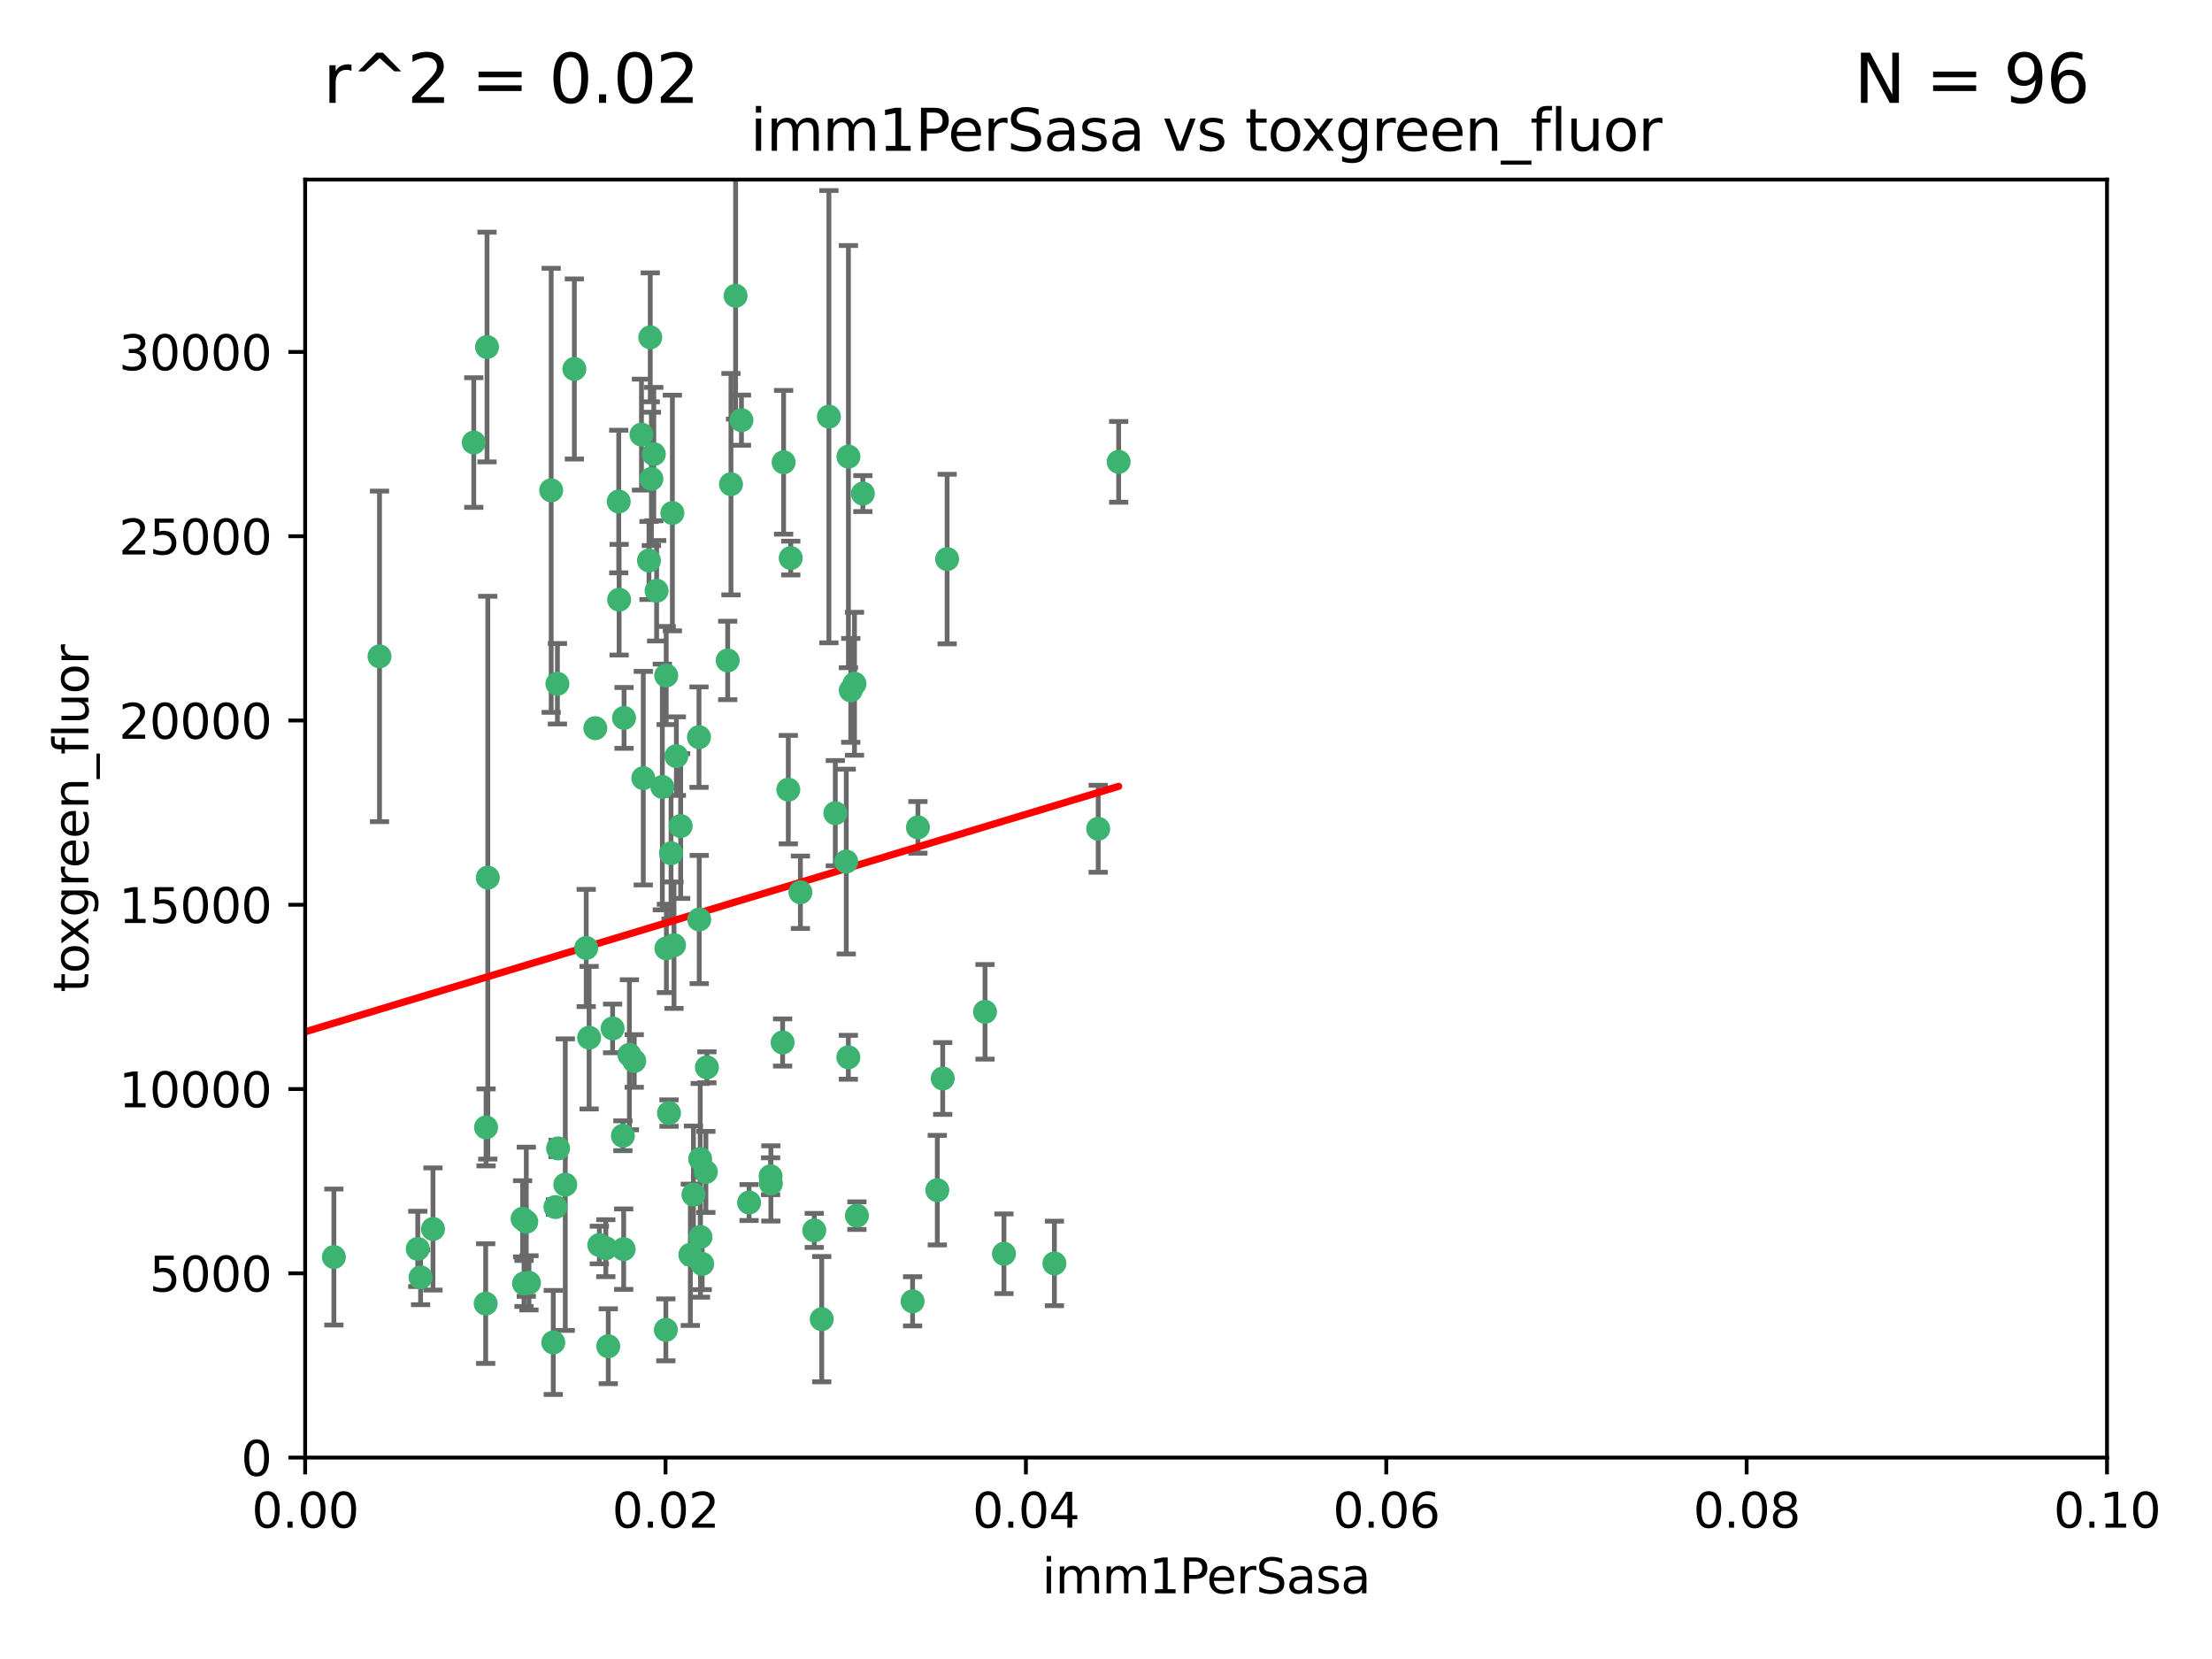 <?xml version="1.0" encoding="utf-8" standalone="no"?>
<!DOCTYPE svg PUBLIC "-//W3C//DTD SVG 1.1//EN"
  "http://www.w3.org/Graphics/SVG/1.1/DTD/svg11.dtd">
<svg xmlns:xlink="http://www.w3.org/1999/xlink" width="460.8pt" height="345.6pt" viewBox="0 0 460.8 345.6" xmlns="http://www.w3.org/2000/svg" version="1.1">
 <defs>
  <style type="text/css">*{stroke-linejoin: round; stroke-linecap: butt}</style>
 </defs>
 <g id="figure_1">
  <g id="patch_1">
   <path d="M 0 345.6 
L 460.8 345.6 
L 460.8 0 
L 0 0 
z
" style="fill: #ffffff"/>
  </g>
  <g id="axes_1">
   <g id="patch_2">
    <path d="M 63.571 303.64 
L 438.93 303.64 
L 438.93 37.411 
L 63.571 37.411 
z
" style="fill: #ffffff"/>
   </g>
   <g id="PathCollection_1">
    <defs>
     <path id="m0d7bcd37e3" d="M 0 1.118 
C 0.297 1.118 0.581 1 0.791 0.791 
C 1 0.581 1.118 0.297 1.118 0 
C 1.118 -0.297 1 -0.581 0.791 -0.791 
C 0.581 -1 0.297 -1.118 0 -1.118 
C -0.297 -1.118 -0.581 -1 -0.791 -0.791 
C -1 -0.581 -1.118 -0.297 -1.118 0 
C -1.118 0.297 -1 0.581 -0.791 0.791 
C -0.581 1 -0.297 1.118 0 1.118 
z
" style="stroke: #3cb371"/>
    </defs>
    <g clip-path="url(#pbed444a732)">
     <use xlink:href="#m0d7bcd37e3" x="101.457" y="72.294" style="fill: #3cb371; stroke: #3cb371"/>
     <use xlink:href="#m0d7bcd37e3" x="79.059" y="136.733" style="fill: #3cb371; stroke: #3cb371"/>
     <use xlink:href="#m0d7bcd37e3" x="98.695" y="92.187" style="fill: #3cb371; stroke: #3cb371"/>
     <use xlink:href="#m0d7bcd37e3" x="114.822" y="102.144" style="fill: #3cb371; stroke: #3cb371"/>
     <use xlink:href="#m0d7bcd37e3" x="135.699" y="99.763" style="fill: #3cb371; stroke: #3cb371"/>
     <use xlink:href="#m0d7bcd37e3" x="135.464" y="70.271" style="fill: #3cb371; stroke: #3cb371"/>
     <use xlink:href="#m0d7bcd37e3" x="164.725" y="116.252" style="fill: #3cb371; stroke: #3cb371"/>
     <use xlink:href="#m0d7bcd37e3" x="136.786" y="123.063" style="fill: #3cb371; stroke: #3cb371"/>
     <use xlink:href="#m0d7bcd37e3" x="124.016" y="151.693" style="fill: #3cb371; stroke: #3cb371"/>
     <use xlink:href="#m0d7bcd37e3" x="137.975" y="163.936" style="fill: #3cb371; stroke: #3cb371"/>
     <use xlink:href="#m0d7bcd37e3" x="128.894" y="104.476" style="fill: #3cb371; stroke: #3cb371"/>
     <use xlink:href="#m0d7bcd37e3" x="177.231" y="143.815" style="fill: #3cb371; stroke: #3cb371"/>
     <use xlink:href="#m0d7bcd37e3" x="135.196" y="116.762" style="fill: #3cb371; stroke: #3cb371"/>
     <use xlink:href="#m0d7bcd37e3" x="119.649" y="76.865" style="fill: #3cb371; stroke: #3cb371"/>
     <use xlink:href="#m0d7bcd37e3" x="153.236" y="61.614" style="fill: #3cb371; stroke: #3cb371"/>
     <use xlink:href="#m0d7bcd37e3" x="145.613" y="153.559" style="fill: #3cb371; stroke: #3cb371"/>
     <use xlink:href="#m0d7bcd37e3" x="179.751" y="102.821" style="fill: #3cb371; stroke: #3cb371"/>
     <use xlink:href="#m0d7bcd37e3" x="136.196" y="94.6" style="fill: #3cb371; stroke: #3cb371"/>
     <use xlink:href="#m0d7bcd37e3" x="140.407" y="196.901" style="fill: #3cb371; stroke: #3cb371"/>
     <use xlink:href="#m0d7bcd37e3" x="151.594" y="137.58" style="fill: #3cb371; stroke: #3cb371"/>
     <use xlink:href="#m0d7bcd37e3" x="164.216" y="164.499" style="fill: #3cb371; stroke: #3cb371"/>
     <use xlink:href="#m0d7bcd37e3" x="178.006" y="142.442" style="fill: #3cb371; stroke: #3cb371"/>
     <use xlink:href="#m0d7bcd37e3" x="117.758" y="246.782" style="fill: #3cb371; stroke: #3cb371"/>
     <use xlink:href="#m0d7bcd37e3" x="133.632" y="90.534" style="fill: #3cb371; stroke: #3cb371"/>
     <use xlink:href="#m0d7bcd37e3" x="129.998" y="149.553" style="fill: #3cb371; stroke: #3cb371"/>
     <use xlink:href="#m0d7bcd37e3" x="128.977" y="124.926" style="fill: #3cb371; stroke: #3cb371"/>
     <use xlink:href="#m0d7bcd37e3" x="152.275" y="100.862" style="fill: #3cb371; stroke: #3cb371"/>
     <use xlink:href="#m0d7bcd37e3" x="140.068" y="106.867" style="fill: #3cb371; stroke: #3cb371"/>
     <use xlink:href="#m0d7bcd37e3" x="116.121" y="142.44" style="fill: #3cb371; stroke: #3cb371"/>
     <use xlink:href="#m0d7bcd37e3" x="172.678" y="86.8" style="fill: #3cb371; stroke: #3cb371"/>
     <use xlink:href="#m0d7bcd37e3" x="145.864" y="241.437" style="fill: #3cb371; stroke: #3cb371"/>
     <use xlink:href="#m0d7bcd37e3" x="163.241" y="96.298" style="fill: #3cb371; stroke: #3cb371"/>
     <use xlink:href="#m0d7bcd37e3" x="166.741" y="185.876" style="fill: #3cb371; stroke: #3cb371"/>
     <use xlink:href="#m0d7bcd37e3" x="127.618" y="214.241" style="fill: #3cb371; stroke: #3cb371"/>
     <use xlink:href="#m0d7bcd37e3" x="176.743" y="95.121" style="fill: #3cb371; stroke: #3cb371"/>
     <use xlink:href="#m0d7bcd37e3" x="115.709" y="251.452" style="fill: #3cb371; stroke: #3cb371"/>
     <use xlink:href="#m0d7bcd37e3" x="160.527" y="245.034" style="fill: #3cb371; stroke: #3cb371"/>
     <use xlink:href="#m0d7bcd37e3" x="233.037" y="96.211" style="fill: #3cb371; stroke: #3cb371"/>
     <use xlink:href="#m0d7bcd37e3" x="176.29" y="179.478" style="fill: #3cb371; stroke: #3cb371"/>
     <use xlink:href="#m0d7bcd37e3" x="195.26" y="247.93" style="fill: #3cb371; stroke: #3cb371"/>
     <use xlink:href="#m0d7bcd37e3" x="174.014" y="169.397" style="fill: #3cb371; stroke: #3cb371"/>
     <use xlink:href="#m0d7bcd37e3" x="139.363" y="231.871" style="fill: #3cb371; stroke: #3cb371"/>
     <use xlink:href="#m0d7bcd37e3" x="122.118" y="197.478" style="fill: #3cb371; stroke: #3cb371"/>
     <use xlink:href="#m0d7bcd37e3" x="154.458" y="87.531" style="fill: #3cb371; stroke: #3cb371"/>
     <use xlink:href="#m0d7bcd37e3" x="115.254" y="279.655" style="fill: #3cb371; stroke: #3cb371"/>
     <use xlink:href="#m0d7bcd37e3" x="209.142" y="261.183" style="fill: #3cb371; stroke: #3cb371"/>
     <use xlink:href="#m0d7bcd37e3" x="140.899" y="157.513" style="fill: #3cb371; stroke: #3cb371"/>
     <use xlink:href="#m0d7bcd37e3" x="101.615" y="182.831" style="fill: #3cb371; stroke: #3cb371"/>
     <use xlink:href="#m0d7bcd37e3" x="139.79" y="177.75" style="fill: #3cb371; stroke: #3cb371"/>
     <use xlink:href="#m0d7bcd37e3" x="197.304" y="116.464" style="fill: #3cb371; stroke: #3cb371"/>
     <use xlink:href="#m0d7bcd37e3" x="141.792" y="172.082" style="fill: #3cb371; stroke: #3cb371"/>
     <use xlink:href="#m0d7bcd37e3" x="101.256" y="234.855" style="fill: #3cb371; stroke: #3cb371"/>
     <use xlink:href="#m0d7bcd37e3" x="69.554" y="261.86" style="fill: #3cb371; stroke: #3cb371"/>
     <use xlink:href="#m0d7bcd37e3" x="191.219" y="172.356" style="fill: #3cb371; stroke: #3cb371"/>
     <use xlink:href="#m0d7bcd37e3" x="109.163" y="267.365" style="fill: #3cb371; stroke: #3cb371"/>
     <use xlink:href="#m0d7bcd37e3" x="131.114" y="219.725" style="fill: #3cb371; stroke: #3cb371"/>
     <use xlink:href="#m0d7bcd37e3" x="145.66" y="191.554" style="fill: #3cb371; stroke: #3cb371"/>
     <use xlink:href="#m0d7bcd37e3" x="147.264" y="222.343" style="fill: #3cb371; stroke: #3cb371"/>
     <use xlink:href="#m0d7bcd37e3" x="109.635" y="254.514" style="fill: #3cb371; stroke: #3cb371"/>
     <use xlink:href="#m0d7bcd37e3" x="122.722" y="216.17" style="fill: #3cb371; stroke: #3cb371"/>
     <use xlink:href="#m0d7bcd37e3" x="108.865" y="253.898" style="fill: #3cb371; stroke: #3cb371"/>
     <use xlink:href="#m0d7bcd37e3" x="61.382" y="257.745" style="fill: #3cb371; stroke: #3cb371"/>
     <use xlink:href="#m0d7bcd37e3" x="134.01" y="162.105" style="fill: #3cb371; stroke: #3cb371"/>
     <use xlink:href="#m0d7bcd37e3" x="124.855" y="259.36" style="fill: #3cb371; stroke: #3cb371"/>
     <use xlink:href="#m0d7bcd37e3" x="129.921" y="260.221" style="fill: #3cb371; stroke: #3cb371"/>
     <use xlink:href="#m0d7bcd37e3" x="87.028" y="260.163" style="fill: #3cb371; stroke: #3cb371"/>
     <use xlink:href="#m0d7bcd37e3" x="126.203" y="260.019" style="fill: #3cb371; stroke: #3cb371"/>
     <use xlink:href="#m0d7bcd37e3" x="138.782" y="140.722" style="fill: #3cb371; stroke: #3cb371"/>
     <use xlink:href="#m0d7bcd37e3" x="90.199" y="256.018" style="fill: #3cb371; stroke: #3cb371"/>
     <use xlink:href="#m0d7bcd37e3" x="138.822" y="197.571" style="fill: #3cb371; stroke: #3cb371"/>
     <use xlink:href="#m0d7bcd37e3" x="87.616" y="266.086" style="fill: #3cb371; stroke: #3cb371"/>
     <use xlink:href="#m0d7bcd37e3" x="59.032" y="256.331" style="fill: #3cb371; stroke: #3cb371"/>
     <use xlink:href="#m0d7bcd37e3" x="138.709" y="277.035" style="fill: #3cb371; stroke: #3cb371"/>
     <use xlink:href="#m0d7bcd37e3" x="132.127" y="221.023" style="fill: #3cb371; stroke: #3cb371"/>
     <use xlink:href="#m0d7bcd37e3" x="126.707" y="280.448" style="fill: #3cb371; stroke: #3cb371"/>
     <use xlink:href="#m0d7bcd37e3" x="129.761" y="236.599" style="fill: #3cb371; stroke: #3cb371"/>
     <use xlink:href="#m0d7bcd37e3" x="196.386" y="224.667" style="fill: #3cb371; stroke: #3cb371"/>
     <use xlink:href="#m0d7bcd37e3" x="145.926" y="257.698" style="fill: #3cb371; stroke: #3cb371"/>
     <use xlink:href="#m0d7bcd37e3" x="101.176" y="271.563" style="fill: #3cb371; stroke: #3cb371"/>
     <use xlink:href="#m0d7bcd37e3" x="178.51" y="253.241" style="fill: #3cb371; stroke: #3cb371"/>
     <use xlink:href="#m0d7bcd37e3" x="116.256" y="239.234" style="fill: #3cb371; stroke: #3cb371"/>
     <use xlink:href="#m0d7bcd37e3" x="156.045" y="250.509" style="fill: #3cb371; stroke: #3cb371"/>
     <use xlink:href="#m0d7bcd37e3" x="110.194" y="267.238" style="fill: #3cb371; stroke: #3cb371"/>
     <use xlink:href="#m0d7bcd37e3" x="176.726" y="220.252" style="fill: #3cb371; stroke: #3cb371"/>
     <use xlink:href="#m0d7bcd37e3" x="146.283" y="263.294" style="fill: #3cb371; stroke: #3cb371"/>
     <use xlink:href="#m0d7bcd37e3" x="190.11" y="271.085" style="fill: #3cb371; stroke: #3cb371"/>
     <use xlink:href="#m0d7bcd37e3" x="171.183" y="274.808" style="fill: #3cb371; stroke: #3cb371"/>
     <use xlink:href="#m0d7bcd37e3" x="143.811" y="261.393" style="fill: #3cb371; stroke: #3cb371"/>
     <use xlink:href="#m0d7bcd37e3" x="228.774" y="172.649" style="fill: #3cb371; stroke: #3cb371"/>
     <use xlink:href="#m0d7bcd37e3" x="169.626" y="256.316" style="fill: #3cb371; stroke: #3cb371"/>
     <use xlink:href="#m0d7bcd37e3" x="219.651" y="263.195" style="fill: #3cb371; stroke: #3cb371"/>
     <use xlink:href="#m0d7bcd37e3" x="160.587" y="246.532" style="fill: #3cb371; stroke: #3cb371"/>
     <use xlink:href="#m0d7bcd37e3" x="163.035" y="217.17" style="fill: #3cb371; stroke: #3cb371"/>
     <use xlink:href="#m0d7bcd37e3" x="147.046" y="244.135" style="fill: #3cb371; stroke: #3cb371"/>
     <use xlink:href="#m0d7bcd37e3" x="144.456" y="248.861" style="fill: #3cb371; stroke: #3cb371"/>
     <use xlink:href="#m0d7bcd37e3" x="205.195" y="210.779" style="fill: #3cb371; stroke: #3cb371"/>
    </g>
   </g>
   <g id="matplotlib.axis_1">
    <g id="xtick_1">
     <g id="line2d_1">
      <defs>
       <path id="m04cb0c9e98" d="M 0 0 
L 0 3.5 
" style="stroke: #000000; stroke-width: 0.8"/>
      </defs>
      <g>
       <use xlink:href="#m04cb0c9e98" x="63.571" y="303.64" style="stroke: #000000; stroke-width: 0.8"/>
      </g>
     </g>
     <g id="text_1">
      <!-- 0.00 -->
      <g transform="translate(52.438 318.238)scale(0.1 -0.1)">
       <defs>
        <path id="DejaVuSans-30" d="M 2034 4250 
Q 1547 4250 1301 3770 
Q 1056 3291 1056 2328 
Q 1056 1369 1301 889 
Q 1547 409 2034 409 
Q 2525 409 2770 889 
Q 3016 1369 3016 2328 
Q 3016 3291 2770 3770 
Q 2525 4250 2034 4250 
z
M 2034 4750 
Q 2819 4750 3233 4129 
Q 3647 3509 3647 2328 
Q 3647 1150 3233 529 
Q 2819 -91 2034 -91 
Q 1250 -91 836 529 
Q 422 1150 422 2328 
Q 422 3509 836 4129 
Q 1250 4750 2034 4750 
z
" transform="scale(0.016)"/>
        <path id="DejaVuSans-2e" d="M 684 794 
L 1344 794 
L 1344 0 
L 684 0 
L 684 794 
z
" transform="scale(0.016)"/>
       </defs>
       <use xlink:href="#DejaVuSans-30"/>
       <use xlink:href="#DejaVuSans-2e" x="63.623"/>
       <use xlink:href="#DejaVuSans-30" x="95.41"/>
       <use xlink:href="#DejaVuSans-30" x="159.033"/>
      </g>
     </g>
    </g>
    <g id="xtick_2">
     <g id="line2d_2">
      <g>
       <use xlink:href="#m04cb0c9e98" x="138.643" y="303.64" style="stroke: #000000; stroke-width: 0.8"/>
      </g>
     </g>
     <g id="text_2">
      <!-- 0.02 -->
      <g transform="translate(127.51 318.238)scale(0.1 -0.1)">
       <defs>
        <path id="DejaVuSans-32" d="M 1228 531 
L 3431 531 
L 3431 0 
L 469 0 
L 469 531 
Q 828 903 1448 1529 
Q 2069 2156 2228 2338 
Q 2531 2678 2651 2914 
Q 2772 3150 2772 3378 
Q 2772 3750 2511 3984 
Q 2250 4219 1831 4219 
Q 1534 4219 1204 4116 
Q 875 4013 500 3803 
L 500 4441 
Q 881 4594 1212 4672 
Q 1544 4750 1819 4750 
Q 2544 4750 2975 4387 
Q 3406 4025 3406 3419 
Q 3406 3131 3298 2873 
Q 3191 2616 2906 2266 
Q 2828 2175 2409 1742 
Q 1991 1309 1228 531 
z
" transform="scale(0.016)"/>
       </defs>
       <use xlink:href="#DejaVuSans-30"/>
       <use xlink:href="#DejaVuSans-2e" x="63.623"/>
       <use xlink:href="#DejaVuSans-30" x="95.41"/>
       <use xlink:href="#DejaVuSans-32" x="159.033"/>
      </g>
     </g>
    </g>
    <g id="xtick_3">
     <g id="line2d_3">
      <g>
       <use xlink:href="#m04cb0c9e98" x="213.715" y="303.64" style="stroke: #000000; stroke-width: 0.8"/>
      </g>
     </g>
     <g id="text_3">
      <!-- 0.04 -->
      <g transform="translate(202.582 318.238)scale(0.1 -0.1)">
       <defs>
        <path id="DejaVuSans-34" d="M 2419 4116 
L 825 1625 
L 2419 1625 
L 2419 4116 
z
M 2253 4666 
L 3047 4666 
L 3047 1625 
L 3713 1625 
L 3713 1100 
L 3047 1100 
L 3047 0 
L 2419 0 
L 2419 1100 
L 313 1100 
L 313 1709 
L 2253 4666 
z
" transform="scale(0.016)"/>
       </defs>
       <use xlink:href="#DejaVuSans-30"/>
       <use xlink:href="#DejaVuSans-2e" x="63.623"/>
       <use xlink:href="#DejaVuSans-30" x="95.41"/>
       <use xlink:href="#DejaVuSans-34" x="159.033"/>
      </g>
     </g>
    </g>
    <g id="xtick_4">
     <g id="line2d_4">
      <g>
       <use xlink:href="#m04cb0c9e98" x="288.786" y="303.64" style="stroke: #000000; stroke-width: 0.8"/>
      </g>
     </g>
     <g id="text_4">
      <!-- 0.06 -->
      <g transform="translate(277.654 318.238)scale(0.1 -0.1)">
       <defs>
        <path id="DejaVuSans-36" d="M 2113 2584 
Q 1688 2584 1439 2293 
Q 1191 2003 1191 1497 
Q 1191 994 1439 701 
Q 1688 409 2113 409 
Q 2538 409 2786 701 
Q 3034 994 3034 1497 
Q 3034 2003 2786 2293 
Q 2538 2584 2113 2584 
z
M 3366 4563 
L 3366 3988 
Q 3128 4100 2886 4159 
Q 2644 4219 2406 4219 
Q 1781 4219 1451 3797 
Q 1122 3375 1075 2522 
Q 1259 2794 1537 2939 
Q 1816 3084 2150 3084 
Q 2853 3084 3261 2657 
Q 3669 2231 3669 1497 
Q 3669 778 3244 343 
Q 2819 -91 2113 -91 
Q 1303 -91 875 529 
Q 447 1150 447 2328 
Q 447 3434 972 4092 
Q 1497 4750 2381 4750 
Q 2619 4750 2861 4703 
Q 3103 4656 3366 4563 
z
" transform="scale(0.016)"/>
       </defs>
       <use xlink:href="#DejaVuSans-30"/>
       <use xlink:href="#DejaVuSans-2e" x="63.623"/>
       <use xlink:href="#DejaVuSans-30" x="95.41"/>
       <use xlink:href="#DejaVuSans-36" x="159.033"/>
      </g>
     </g>
    </g>
    <g id="xtick_5">
     <g id="line2d_5">
      <g>
       <use xlink:href="#m04cb0c9e98" x="363.858" y="303.64" style="stroke: #000000; stroke-width: 0.8"/>
      </g>
     </g>
     <g id="text_5">
      <!-- 0.08 -->
      <g transform="translate(352.725 318.238)scale(0.1 -0.1)">
       <defs>
        <path id="DejaVuSans-38" d="M 2034 2216 
Q 1584 2216 1326 1975 
Q 1069 1734 1069 1313 
Q 1069 891 1326 650 
Q 1584 409 2034 409 
Q 2484 409 2743 651 
Q 3003 894 3003 1313 
Q 3003 1734 2745 1975 
Q 2488 2216 2034 2216 
z
M 1403 2484 
Q 997 2584 770 2862 
Q 544 3141 544 3541 
Q 544 4100 942 4425 
Q 1341 4750 2034 4750 
Q 2731 4750 3128 4425 
Q 3525 4100 3525 3541 
Q 3525 3141 3298 2862 
Q 3072 2584 2669 2484 
Q 3125 2378 3379 2068 
Q 3634 1759 3634 1313 
Q 3634 634 3220 271 
Q 2806 -91 2034 -91 
Q 1263 -91 848 271 
Q 434 634 434 1313 
Q 434 1759 690 2068 
Q 947 2378 1403 2484 
z
M 1172 3481 
Q 1172 3119 1398 2916 
Q 1625 2713 2034 2713 
Q 2441 2713 2670 2916 
Q 2900 3119 2900 3481 
Q 2900 3844 2670 4047 
Q 2441 4250 2034 4250 
Q 1625 4250 1398 4047 
Q 1172 3844 1172 3481 
z
" transform="scale(0.016)"/>
       </defs>
       <use xlink:href="#DejaVuSans-30"/>
       <use xlink:href="#DejaVuSans-2e" x="63.623"/>
       <use xlink:href="#DejaVuSans-30" x="95.41"/>
       <use xlink:href="#DejaVuSans-38" x="159.033"/>
      </g>
     </g>
    </g>
    <g id="xtick_6">
     <g id="line2d_6">
      <g>
       <use xlink:href="#m04cb0c9e98" x="438.93" y="303.64" style="stroke: #000000; stroke-width: 0.8"/>
      </g>
     </g>
     <g id="text_6">
      <!-- 0.10 -->
      <g transform="translate(427.797 318.238)scale(0.1 -0.1)">
       <defs>
        <path id="DejaVuSans-31" d="M 794 531 
L 1825 531 
L 1825 4091 
L 703 3866 
L 703 4441 
L 1819 4666 
L 2450 4666 
L 2450 531 
L 3481 531 
L 3481 0 
L 794 0 
L 794 531 
z
" transform="scale(0.016)"/>
       </defs>
       <use xlink:href="#DejaVuSans-30"/>
       <use xlink:href="#DejaVuSans-2e" x="63.623"/>
       <use xlink:href="#DejaVuSans-31" x="95.41"/>
       <use xlink:href="#DejaVuSans-30" x="159.033"/>
      </g>
     </g>
    </g>
    <g id="text_7">
     <!-- imm1PerSasa -->
     <g transform="translate(217.067 331.917)scale(0.1 -0.1)">
      <defs>
       <path id="DejaVuSans-69" d="M 603 3500 
L 1178 3500 
L 1178 0 
L 603 0 
L 603 3500 
z
M 603 4863 
L 1178 4863 
L 1178 4134 
L 603 4134 
L 603 4863 
z
" transform="scale(0.016)"/>
       <path id="DejaVuSans-6d" d="M 3328 2828 
Q 3544 3216 3844 3400 
Q 4144 3584 4550 3584 
Q 5097 3584 5394 3201 
Q 5691 2819 5691 2113 
L 5691 0 
L 5113 0 
L 5113 2094 
Q 5113 2597 4934 2840 
Q 4756 3084 4391 3084 
Q 3944 3084 3684 2787 
Q 3425 2491 3425 1978 
L 3425 0 
L 2847 0 
L 2847 2094 
Q 2847 2600 2669 2842 
Q 2491 3084 2119 3084 
Q 1678 3084 1418 2786 
Q 1159 2488 1159 1978 
L 1159 0 
L 581 0 
L 581 3500 
L 1159 3500 
L 1159 2956 
Q 1356 3278 1631 3431 
Q 1906 3584 2284 3584 
Q 2666 3584 2933 3390 
Q 3200 3197 3328 2828 
z
" transform="scale(0.016)"/>
       <path id="DejaVuSans-50" d="M 1259 4147 
L 1259 2394 
L 2053 2394 
Q 2494 2394 2734 2622 
Q 2975 2850 2975 3272 
Q 2975 3691 2734 3919 
Q 2494 4147 2053 4147 
L 1259 4147 
z
M 628 4666 
L 2053 4666 
Q 2838 4666 3239 4311 
Q 3641 3956 3641 3272 
Q 3641 2581 3239 2228 
Q 2838 1875 2053 1875 
L 1259 1875 
L 1259 0 
L 628 0 
L 628 4666 
z
" transform="scale(0.016)"/>
       <path id="DejaVuSans-65" d="M 3597 1894 
L 3597 1613 
L 953 1613 
Q 991 1019 1311 708 
Q 1631 397 2203 397 
Q 2534 397 2845 478 
Q 3156 559 3463 722 
L 3463 178 
Q 3153 47 2828 -22 
Q 2503 -91 2169 -91 
Q 1331 -91 842 396 
Q 353 884 353 1716 
Q 353 2575 817 3079 
Q 1281 3584 2069 3584 
Q 2775 3584 3186 3129 
Q 3597 2675 3597 1894 
z
M 3022 2063 
Q 3016 2534 2758 2815 
Q 2500 3097 2075 3097 
Q 1594 3097 1305 2825 
Q 1016 2553 972 2059 
L 3022 2063 
z
" transform="scale(0.016)"/>
       <path id="DejaVuSans-72" d="M 2631 2963 
Q 2534 3019 2420 3045 
Q 2306 3072 2169 3072 
Q 1681 3072 1420 2755 
Q 1159 2438 1159 1844 
L 1159 0 
L 581 0 
L 581 3500 
L 1159 3500 
L 1159 2956 
Q 1341 3275 1631 3429 
Q 1922 3584 2338 3584 
Q 2397 3584 2469 3576 
Q 2541 3569 2628 3553 
L 2631 2963 
z
" transform="scale(0.016)"/>
       <path id="DejaVuSans-53" d="M 3425 4513 
L 3425 3897 
Q 3066 4069 2747 4153 
Q 2428 4238 2131 4238 
Q 1616 4238 1336 4038 
Q 1056 3838 1056 3469 
Q 1056 3159 1242 3001 
Q 1428 2844 1947 2747 
L 2328 2669 
Q 3034 2534 3370 2195 
Q 3706 1856 3706 1288 
Q 3706 609 3251 259 
Q 2797 -91 1919 -91 
Q 1588 -91 1214 -16 
Q 841 59 441 206 
L 441 856 
Q 825 641 1194 531 
Q 1563 422 1919 422 
Q 2459 422 2753 634 
Q 3047 847 3047 1241 
Q 3047 1584 2836 1778 
Q 2625 1972 2144 2069 
L 1759 2144 
Q 1053 2284 737 2584 
Q 422 2884 422 3419 
Q 422 4038 858 4394 
Q 1294 4750 2059 4750 
Q 2388 4750 2728 4690 
Q 3069 4631 3425 4513 
z
" transform="scale(0.016)"/>
       <path id="DejaVuSans-61" d="M 2194 1759 
Q 1497 1759 1228 1600 
Q 959 1441 959 1056 
Q 959 750 1161 570 
Q 1363 391 1709 391 
Q 2188 391 2477 730 
Q 2766 1069 2766 1631 
L 2766 1759 
L 2194 1759 
z
M 3341 1997 
L 3341 0 
L 2766 0 
L 2766 531 
Q 2569 213 2275 61 
Q 1981 -91 1556 -91 
Q 1019 -91 701 211 
Q 384 513 384 1019 
Q 384 1609 779 1909 
Q 1175 2209 1959 2209 
L 2766 2209 
L 2766 2266 
Q 2766 2663 2505 2880 
Q 2244 3097 1772 3097 
Q 1472 3097 1187 3025 
Q 903 2953 641 2809 
L 641 3341 
Q 956 3463 1253 3523 
Q 1550 3584 1831 3584 
Q 2591 3584 2966 3190 
Q 3341 2797 3341 1997 
z
" transform="scale(0.016)"/>
       <path id="DejaVuSans-73" d="M 2834 3397 
L 2834 2853 
Q 2591 2978 2328 3040 
Q 2066 3103 1784 3103 
Q 1356 3103 1142 2972 
Q 928 2841 928 2578 
Q 928 2378 1081 2264 
Q 1234 2150 1697 2047 
L 1894 2003 
Q 2506 1872 2764 1633 
Q 3022 1394 3022 966 
Q 3022 478 2636 193 
Q 2250 -91 1575 -91 
Q 1294 -91 989 -36 
Q 684 19 347 128 
L 347 722 
Q 666 556 975 473 
Q 1284 391 1588 391 
Q 1994 391 2212 530 
Q 2431 669 2431 922 
Q 2431 1156 2273 1281 
Q 2116 1406 1581 1522 
L 1381 1569 
Q 847 1681 609 1914 
Q 372 2147 372 2553 
Q 372 3047 722 3315 
Q 1072 3584 1716 3584 
Q 2034 3584 2315 3537 
Q 2597 3491 2834 3397 
z
" transform="scale(0.016)"/>
      </defs>
      <use xlink:href="#DejaVuSans-69"/>
      <use xlink:href="#DejaVuSans-6d" x="27.783"/>
      <use xlink:href="#DejaVuSans-6d" x="125.195"/>
      <use xlink:href="#DejaVuSans-31" x="222.607"/>
      <use xlink:href="#DejaVuSans-50" x="286.23"/>
      <use xlink:href="#DejaVuSans-65" x="342.908"/>
      <use xlink:href="#DejaVuSans-72" x="404.432"/>
      <use xlink:href="#DejaVuSans-53" x="445.545"/>
      <use xlink:href="#DejaVuSans-61" x="509.021"/>
      <use xlink:href="#DejaVuSans-73" x="570.301"/>
      <use xlink:href="#DejaVuSans-61" x="622.4"/>
     </g>
    </g>
   </g>
   <g id="matplotlib.axis_2">
    <g id="ytick_1">
     <g id="line2d_7">
      <defs>
       <path id="m443e1e5bca" d="M 0 0 
L -3.5 0 
" style="stroke: #000000; stroke-width: 0.8"/>
      </defs>
      <g>
       <use xlink:href="#m443e1e5bca" x="63.571" y="303.64" style="stroke: #000000; stroke-width: 0.8"/>
      </g>
     </g>
     <g id="text_8">
      <!-- 0 -->
      <g transform="translate(50.209 307.439)scale(0.1 -0.1)">
       <use xlink:href="#DejaVuSans-30"/>
      </g>
     </g>
    </g>
    <g id="ytick_2">
     <g id="line2d_8">
      <g>
       <use xlink:href="#m443e1e5bca" x="63.571" y="265.253" style="stroke: #000000; stroke-width: 0.8"/>
      </g>
     </g>
     <g id="text_9">
      <!-- 5000 -->
      <g transform="translate(31.121 269.052)scale(0.1 -0.1)">
       <defs>
        <path id="DejaVuSans-35" d="M 691 4666 
L 3169 4666 
L 3169 4134 
L 1269 4134 
L 1269 2991 
Q 1406 3038 1543 3061 
Q 1681 3084 1819 3084 
Q 2600 3084 3056 2656 
Q 3513 2228 3513 1497 
Q 3513 744 3044 326 
Q 2575 -91 1722 -91 
Q 1428 -91 1123 -41 
Q 819 9 494 109 
L 494 744 
Q 775 591 1075 516 
Q 1375 441 1709 441 
Q 2250 441 2565 725 
Q 2881 1009 2881 1497 
Q 2881 1984 2565 2268 
Q 2250 2553 1709 2553 
Q 1456 2553 1204 2497 
Q 953 2441 691 2322 
L 691 4666 
z
" transform="scale(0.016)"/>
       </defs>
       <use xlink:href="#DejaVuSans-35"/>
       <use xlink:href="#DejaVuSans-30" x="63.623"/>
       <use xlink:href="#DejaVuSans-30" x="127.246"/>
       <use xlink:href="#DejaVuSans-30" x="190.869"/>
      </g>
     </g>
    </g>
    <g id="ytick_3">
     <g id="line2d_9">
      <g>
       <use xlink:href="#m443e1e5bca" x="63.571" y="226.866" style="stroke: #000000; stroke-width: 0.8"/>
      </g>
     </g>
     <g id="text_10">
      <!-- 10000 -->
      <g transform="translate(24.759 230.665)scale(0.1 -0.1)">
       <use xlink:href="#DejaVuSans-31"/>
       <use xlink:href="#DejaVuSans-30" x="63.623"/>
       <use xlink:href="#DejaVuSans-30" x="127.246"/>
       <use xlink:href="#DejaVuSans-30" x="190.869"/>
       <use xlink:href="#DejaVuSans-30" x="254.492"/>
      </g>
     </g>
    </g>
    <g id="ytick_4">
     <g id="line2d_10">
      <g>
       <use xlink:href="#m443e1e5bca" x="63.571" y="188.479" style="stroke: #000000; stroke-width: 0.8"/>
      </g>
     </g>
     <g id="text_11">
      <!-- 15000 -->
      <g transform="translate(24.759 192.278)scale(0.1 -0.1)">
       <use xlink:href="#DejaVuSans-31"/>
       <use xlink:href="#DejaVuSans-35" x="63.623"/>
       <use xlink:href="#DejaVuSans-30" x="127.246"/>
       <use xlink:href="#DejaVuSans-30" x="190.869"/>
       <use xlink:href="#DejaVuSans-30" x="254.492"/>
      </g>
     </g>
    </g>
    <g id="ytick_5">
     <g id="line2d_11">
      <g>
       <use xlink:href="#m443e1e5bca" x="63.571" y="150.092" style="stroke: #000000; stroke-width: 0.8"/>
      </g>
     </g>
     <g id="text_12">
      <!-- 20000 -->
      <g transform="translate(24.759 153.891)scale(0.1 -0.1)">
       <use xlink:href="#DejaVuSans-32"/>
       <use xlink:href="#DejaVuSans-30" x="63.623"/>
       <use xlink:href="#DejaVuSans-30" x="127.246"/>
       <use xlink:href="#DejaVuSans-30" x="190.869"/>
       <use xlink:href="#DejaVuSans-30" x="254.492"/>
      </g>
     </g>
    </g>
    <g id="ytick_6">
     <g id="line2d_12">
      <g>
       <use xlink:href="#m443e1e5bca" x="63.571" y="111.705" style="stroke: #000000; stroke-width: 0.8"/>
      </g>
     </g>
     <g id="text_13">
      <!-- 25000 -->
      <g transform="translate(24.759 115.504)scale(0.1 -0.1)">
       <use xlink:href="#DejaVuSans-32"/>
       <use xlink:href="#DejaVuSans-35" x="63.623"/>
       <use xlink:href="#DejaVuSans-30" x="127.246"/>
       <use xlink:href="#DejaVuSans-30" x="190.869"/>
       <use xlink:href="#DejaVuSans-30" x="254.492"/>
      </g>
     </g>
    </g>
    <g id="ytick_7">
     <g id="line2d_13">
      <g>
       <use xlink:href="#m443e1e5bca" x="63.571" y="73.317" style="stroke: #000000; stroke-width: 0.8"/>
      </g>
     </g>
     <g id="text_14">
      <!-- 30000 -->
      <g transform="translate(24.759 77.117)scale(0.1 -0.1)">
       <defs>
        <path id="DejaVuSans-33" d="M 2597 2516 
Q 3050 2419 3304 2112 
Q 3559 1806 3559 1356 
Q 3559 666 3084 287 
Q 2609 -91 1734 -91 
Q 1441 -91 1130 -33 
Q 819 25 488 141 
L 488 750 
Q 750 597 1062 519 
Q 1375 441 1716 441 
Q 2309 441 2620 675 
Q 2931 909 2931 1356 
Q 2931 1769 2642 2001 
Q 2353 2234 1838 2234 
L 1294 2234 
L 1294 2753 
L 1863 2753 
Q 2328 2753 2575 2939 
Q 2822 3125 2822 3475 
Q 2822 3834 2567 4026 
Q 2313 4219 1838 4219 
Q 1578 4219 1281 4162 
Q 984 4106 628 3988 
L 628 4550 
Q 988 4650 1302 4700 
Q 1616 4750 1894 4750 
Q 2613 4750 3031 4423 
Q 3450 4097 3450 3541 
Q 3450 3153 3228 2886 
Q 3006 2619 2597 2516 
z
" transform="scale(0.016)"/>
       </defs>
       <use xlink:href="#DejaVuSans-33"/>
       <use xlink:href="#DejaVuSans-30" x="63.623"/>
       <use xlink:href="#DejaVuSans-30" x="127.246"/>
       <use xlink:href="#DejaVuSans-30" x="190.869"/>
       <use xlink:href="#DejaVuSans-30" x="254.492"/>
      </g>
     </g>
    </g>
    <g id="text_15">
     <!-- toxgreen_fluor -->
     <g transform="translate(18.401 206.72)rotate(-90)scale(0.1 -0.1)">
      <defs>
       <path id="DejaVuSans-74" d="M 1172 4494 
L 1172 3500 
L 2356 3500 
L 2356 3053 
L 1172 3053 
L 1172 1153 
Q 1172 725 1289 603 
Q 1406 481 1766 481 
L 2356 481 
L 2356 0 
L 1766 0 
Q 1100 0 847 248 
Q 594 497 594 1153 
L 594 3053 
L 172 3053 
L 172 3500 
L 594 3500 
L 594 4494 
L 1172 4494 
z
" transform="scale(0.016)"/>
       <path id="DejaVuSans-6f" d="M 1959 3097 
Q 1497 3097 1228 2736 
Q 959 2375 959 1747 
Q 959 1119 1226 758 
Q 1494 397 1959 397 
Q 2419 397 2687 759 
Q 2956 1122 2956 1747 
Q 2956 2369 2687 2733 
Q 2419 3097 1959 3097 
z
M 1959 3584 
Q 2709 3584 3137 3096 
Q 3566 2609 3566 1747 
Q 3566 888 3137 398 
Q 2709 -91 1959 -91 
Q 1206 -91 779 398 
Q 353 888 353 1747 
Q 353 2609 779 3096 
Q 1206 3584 1959 3584 
z
" transform="scale(0.016)"/>
       <path id="DejaVuSans-78" d="M 3513 3500 
L 2247 1797 
L 3578 0 
L 2900 0 
L 1881 1375 
L 863 0 
L 184 0 
L 1544 1831 
L 300 3500 
L 978 3500 
L 1906 2253 
L 2834 3500 
L 3513 3500 
z
" transform="scale(0.016)"/>
       <path id="DejaVuSans-67" d="M 2906 1791 
Q 2906 2416 2648 2759 
Q 2391 3103 1925 3103 
Q 1463 3103 1205 2759 
Q 947 2416 947 1791 
Q 947 1169 1205 825 
Q 1463 481 1925 481 
Q 2391 481 2648 825 
Q 2906 1169 2906 1791 
z
M 3481 434 
Q 3481 -459 3084 -895 
Q 2688 -1331 1869 -1331 
Q 1566 -1331 1297 -1286 
Q 1028 -1241 775 -1147 
L 775 -588 
Q 1028 -725 1275 -790 
Q 1522 -856 1778 -856 
Q 2344 -856 2625 -561 
Q 2906 -266 2906 331 
L 2906 616 
Q 2728 306 2450 153 
Q 2172 0 1784 0 
Q 1141 0 747 490 
Q 353 981 353 1791 
Q 353 2603 747 3093 
Q 1141 3584 1784 3584 
Q 2172 3584 2450 3431 
Q 2728 3278 2906 2969 
L 2906 3500 
L 3481 3500 
L 3481 434 
z
" transform="scale(0.016)"/>
       <path id="DejaVuSans-6e" d="M 3513 2113 
L 3513 0 
L 2938 0 
L 2938 2094 
Q 2938 2591 2744 2837 
Q 2550 3084 2163 3084 
Q 1697 3084 1428 2787 
Q 1159 2491 1159 1978 
L 1159 0 
L 581 0 
L 581 3500 
L 1159 3500 
L 1159 2956 
Q 1366 3272 1645 3428 
Q 1925 3584 2291 3584 
Q 2894 3584 3203 3211 
Q 3513 2838 3513 2113 
z
" transform="scale(0.016)"/>
       <path id="DejaVuSans-5f" d="M 3263 -1063 
L 3263 -1509 
L -63 -1509 
L -63 -1063 
L 3263 -1063 
z
" transform="scale(0.016)"/>
       <path id="DejaVuSans-66" d="M 2375 4863 
L 2375 4384 
L 1825 4384 
Q 1516 4384 1395 4259 
Q 1275 4134 1275 3809 
L 1275 3500 
L 2222 3500 
L 2222 3053 
L 1275 3053 
L 1275 0 
L 697 0 
L 697 3053 
L 147 3053 
L 147 3500 
L 697 3500 
L 697 3744 
Q 697 4328 969 4595 
Q 1241 4863 1831 4863 
L 2375 4863 
z
" transform="scale(0.016)"/>
       <path id="DejaVuSans-6c" d="M 603 4863 
L 1178 4863 
L 1178 0 
L 603 0 
L 603 4863 
z
" transform="scale(0.016)"/>
       <path id="DejaVuSans-75" d="M 544 1381 
L 544 3500 
L 1119 3500 
L 1119 1403 
Q 1119 906 1312 657 
Q 1506 409 1894 409 
Q 2359 409 2629 706 
Q 2900 1003 2900 1516 
L 2900 3500 
L 3475 3500 
L 3475 0 
L 2900 0 
L 2900 538 
Q 2691 219 2414 64 
Q 2138 -91 1772 -91 
Q 1169 -91 856 284 
Q 544 659 544 1381 
z
M 1991 3584 
L 1991 3584 
z
" transform="scale(0.016)"/>
      </defs>
      <use xlink:href="#DejaVuSans-74"/>
      <use xlink:href="#DejaVuSans-6f" x="39.209"/>
      <use xlink:href="#DejaVuSans-78" x="97.266"/>
      <use xlink:href="#DejaVuSans-67" x="156.445"/>
      <use xlink:href="#DejaVuSans-72" x="219.922"/>
      <use xlink:href="#DejaVuSans-65" x="258.785"/>
      <use xlink:href="#DejaVuSans-65" x="320.309"/>
      <use xlink:href="#DejaVuSans-6e" x="381.832"/>
      <use xlink:href="#DejaVuSans-5f" x="445.211"/>
      <use xlink:href="#DejaVuSans-66" x="495.211"/>
      <use xlink:href="#DejaVuSans-6c" x="530.416"/>
      <use xlink:href="#DejaVuSans-75" x="558.199"/>
      <use xlink:href="#DejaVuSans-6f" x="621.578"/>
      <use xlink:href="#DejaVuSans-72" x="682.76"/>
     </g>
    </g>
   </g>
   <g id="LineCollection_1">
    <path d="M 101.457 96.224 
L 101.457 48.364 
" clip-path="url(#pbed444a732)" style="fill: none; stroke: #696969"/>
    <path d="M 79.059 171.165 
L 79.059 102.302 
" clip-path="url(#pbed444a732)" style="fill: none; stroke: #696969"/>
    <path d="M 98.695 105.69 
L 98.695 78.685 
" clip-path="url(#pbed444a732)" style="fill: none; stroke: #696969"/>
    <path d="M 114.822 148.395 
L 114.822 55.893 
" clip-path="url(#pbed444a732)" style="fill: none; stroke: #696969"/>
    <path d="M 135.699 113.651 
L 135.699 85.875 
" clip-path="url(#pbed444a732)" style="fill: none; stroke: #696969"/>
    <path d="M 135.464 83.696 
L 135.464 56.846 
" clip-path="url(#pbed444a732)" style="fill: none; stroke: #696969"/>
    <path d="M 164.725 119.772 
L 164.725 112.733 
" clip-path="url(#pbed444a732)" style="fill: none; stroke: #696969"/>
    <path d="M 136.786 133.529 
L 136.786 112.598 
" clip-path="url(#pbed444a732)" style="fill: none; stroke: #696969"/>
    <path d="M 124.016 152.217 
L 124.016 151.168 
" clip-path="url(#pbed444a732)" style="fill: none; stroke: #696969"/>
    <path d="M 137.975 189.529 
L 137.975 138.343 
" clip-path="url(#pbed444a732)" style="fill: none; stroke: #696969"/>
    <path d="M 128.894 119.328 
L 128.894 89.623 
" clip-path="url(#pbed444a732)" style="fill: none; stroke: #696969"/>
    <path d="M 177.231 154.632 
L 177.231 132.999 
" clip-path="url(#pbed444a732)" style="fill: none; stroke: #696969"/>
    <path d="M 135.196 124.89 
L 135.196 108.635 
" clip-path="url(#pbed444a732)" style="fill: none; stroke: #696969"/>
    <path d="M 119.649 95.625 
L 119.649 58.105 
" clip-path="url(#pbed444a732)" style="fill: none; stroke: #696969"/>
    <path d="M 153.236 87.306 
L 153.236 35.922 
" clip-path="url(#pbed444a732)" style="fill: none; stroke: #696969"/>
    <path d="M 145.613 164.019 
L 145.613 143.098 
" clip-path="url(#pbed444a732)" style="fill: none; stroke: #696969"/>
    <path d="M 179.751 106.565 
L 179.751 99.077 
" clip-path="url(#pbed444a732)" style="fill: none; stroke: #696969"/>
    <path d="M 136.196 108.495 
L 136.196 80.704 
" clip-path="url(#pbed444a732)" style="fill: none; stroke: #696969"/>
    <path d="M 140.407 210.068 
L 140.407 183.734 
" clip-path="url(#pbed444a732)" style="fill: none; stroke: #696969"/>
    <path d="M 151.594 145.75 
L 151.594 129.411 
" clip-path="url(#pbed444a732)" style="fill: none; stroke: #696969"/>
    <path d="M 164.216 175.794 
L 164.216 153.204 
" clip-path="url(#pbed444a732)" style="fill: none; stroke: #696969"/>
    <path d="M 178.006 157.326 
L 178.006 127.559 
" clip-path="url(#pbed444a732)" style="fill: none; stroke: #696969"/>
    <path d="M 117.758 277.15 
L 117.758 216.415 
" clip-path="url(#pbed444a732)" style="fill: none; stroke: #696969"/>
    <path d="M 133.632 102.091 
L 133.632 78.978 
" clip-path="url(#pbed444a732)" style="fill: none; stroke: #696969"/>
    <path d="M 129.998 155.89 
L 129.998 143.216 
" clip-path="url(#pbed444a732)" style="fill: none; stroke: #696969"/>
    <path d="M 128.977 136.454 
L 128.977 113.398 
" clip-path="url(#pbed444a732)" style="fill: none; stroke: #696969"/>
    <path d="M 152.275 123.923 
L 152.275 77.801 
" clip-path="url(#pbed444a732)" style="fill: none; stroke: #696969"/>
    <path d="M 140.068 131.412 
L 140.068 82.321 
" clip-path="url(#pbed444a732)" style="fill: none; stroke: #696969"/>
    <path d="M 116.121 150.817 
L 116.121 134.064 
" clip-path="url(#pbed444a732)" style="fill: none; stroke: #696969"/>
    <path d="M 172.678 133.906 
L 172.678 39.694 
" clip-path="url(#pbed444a732)" style="fill: none; stroke: #696969"/>
    <path d="M 145.864 257.169 
L 145.864 225.706 
" clip-path="url(#pbed444a732)" style="fill: none; stroke: #696969"/>
    <path d="M 163.241 111.272 
L 163.241 81.324 
" clip-path="url(#pbed444a732)" style="fill: none; stroke: #696969"/>
    <path d="M 166.741 193.423 
L 166.741 178.328 
" clip-path="url(#pbed444a732)" style="fill: none; stroke: #696969"/>
    <path d="M 127.618 219.31 
L 127.618 209.172 
" clip-path="url(#pbed444a732)" style="fill: none; stroke: #696969"/>
    <path d="M 176.743 139.091 
L 176.743 51.151 
" clip-path="url(#pbed444a732)" style="fill: none; stroke: #696969"/>
    <path d="M 115.709 252.966 
L 115.709 249.939 
" clip-path="url(#pbed444a732)" style="fill: none; stroke: #696969"/>
    <path d="M 160.527 248.879 
L 160.527 241.19 
" clip-path="url(#pbed444a732)" style="fill: none; stroke: #696969"/>
    <path d="M 233.037 104.619 
L 233.037 87.804 
" clip-path="url(#pbed444a732)" style="fill: none; stroke: #696969"/>
    <path d="M 176.29 198.728 
L 176.29 160.228 
" clip-path="url(#pbed444a732)" style="fill: none; stroke: #696969"/>
    <path d="M 195.26 259.34 
L 195.26 236.521 
" clip-path="url(#pbed444a732)" style="fill: none; stroke: #696969"/>
    <path d="M 174.014 180.358 
L 174.014 158.436 
" clip-path="url(#pbed444a732)" style="fill: none; stroke: #696969"/>
    <path d="M 139.363 234.629 
L 139.363 229.112 
" clip-path="url(#pbed444a732)" style="fill: none; stroke: #696969"/>
    <path d="M 122.118 209.686 
L 122.118 185.269 
" clip-path="url(#pbed444a732)" style="fill: none; stroke: #696969"/>
    <path d="M 154.458 92.76 
L 154.458 82.303 
" clip-path="url(#pbed444a732)" style="fill: none; stroke: #696969"/>
    <path d="M 115.254 290.49 
L 115.254 268.821 
" clip-path="url(#pbed444a732)" style="fill: none; stroke: #696969"/>
    <path d="M 209.142 269.484 
L 209.142 252.882 
" clip-path="url(#pbed444a732)" style="fill: none; stroke: #696969"/>
    <path d="M 140.899 165.694 
L 140.899 149.332 
" clip-path="url(#pbed444a732)" style="fill: none; stroke: #696969"/>
    <path d="M 101.615 241.451 
L 101.615 124.21 
" clip-path="url(#pbed444a732)" style="fill: none; stroke: #696969"/>
    <path d="M 139.79 191.442 
L 139.79 164.057 
" clip-path="url(#pbed444a732)" style="fill: none; stroke: #696969"/>
    <path d="M 197.304 134.122 
L 197.304 98.805 
" clip-path="url(#pbed444a732)" style="fill: none; stroke: #696969"/>
    <path d="M 141.792 187.16 
L 141.792 157.004 
" clip-path="url(#pbed444a732)" style="fill: none; stroke: #696969"/>
    <path d="M 101.256 242.872 
L 101.256 226.838 
" clip-path="url(#pbed444a732)" style="fill: none; stroke: #696969"/>
    <path d="M 69.554 276.024 
L 69.554 247.696 
" clip-path="url(#pbed444a732)" style="fill: none; stroke: #696969"/>
    <path d="M 191.219 177.734 
L 191.219 166.978 
" clip-path="url(#pbed444a732)" style="fill: none; stroke: #696969"/>
    <path d="M 109.163 272.161 
L 109.163 262.568 
" clip-path="url(#pbed444a732)" style="fill: none; stroke: #696969"/>
    <path d="M 131.114 235.353 
L 131.114 204.097 
" clip-path="url(#pbed444a732)" style="fill: none; stroke: #696969"/>
    <path d="M 145.66 204.905 
L 145.66 178.202 
" clip-path="url(#pbed444a732)" style="fill: none; stroke: #696969"/>
    <path d="M 147.264 225.57 
L 147.264 219.116 
" clip-path="url(#pbed444a732)" style="fill: none; stroke: #696969"/>
    <path d="M 109.635 270.051 
L 109.635 238.978 
" clip-path="url(#pbed444a732)" style="fill: none; stroke: #696969"/>
    <path d="M 122.722 231.016 
L 122.722 201.324 
" clip-path="url(#pbed444a732)" style="fill: none; stroke: #696969"/>
    <path d="M 108.865 261.829 
L 108.865 245.966 
" clip-path="url(#pbed444a732)" style="fill: none; stroke: #696969"/>
    <path d="M 61.382 264.842 
L 61.382 250.649 
" clip-path="url(#pbed444a732)" style="fill: none; stroke: #696969"/>
    <path d="M 134.01 184.351 
L 134.01 139.86 
" clip-path="url(#pbed444a732)" style="fill: none; stroke: #696969"/>
    <path d="M 124.855 263.278 
L 124.855 255.442 
" clip-path="url(#pbed444a732)" style="fill: none; stroke: #696969"/>
    <path d="M 129.921 268.597 
L 129.921 251.844 
" clip-path="url(#pbed444a732)" style="fill: none; stroke: #696969"/>
    <path d="M 87.028 268.001 
L 87.028 252.325 
" clip-path="url(#pbed444a732)" style="fill: none; stroke: #696969"/>
    <path d="M 126.203 265.948 
L 126.203 254.089 
" clip-path="url(#pbed444a732)" style="fill: none; stroke: #696969"/>
    <path d="M 138.782 150.938 
L 138.782 130.506 
" clip-path="url(#pbed444a732)" style="fill: none; stroke: #696969"/>
    <path d="M 90.199 268.741 
L 90.199 243.296 
" clip-path="url(#pbed444a732)" style="fill: none; stroke: #696969"/>
    <path d="M 138.822 206.772 
L 138.822 188.371 
" clip-path="url(#pbed444a732)" style="fill: none; stroke: #696969"/>
    <path d="M 87.616 271.795 
L 87.616 260.376 
" clip-path="url(#pbed444a732)" style="fill: none; stroke: #696969"/>
    <path d="M 59.032 266.051 
L 59.032 246.611 
" clip-path="url(#pbed444a732)" style="fill: none; stroke: #696969"/>
    <path d="M 138.709 283.483 
L 138.709 270.588 
" clip-path="url(#pbed444a732)" style="fill: none; stroke: #696969"/>
    <path d="M 132.127 226.502 
L 132.127 215.543 
" clip-path="url(#pbed444a732)" style="fill: none; stroke: #696969"/>
    <path d="M 126.707 288.249 
L 126.707 272.647 
" clip-path="url(#pbed444a732)" style="fill: none; stroke: #696969"/>
    <path d="M 129.761 239.704 
L 129.761 233.493 
" clip-path="url(#pbed444a732)" style="fill: none; stroke: #696969"/>
    <path d="M 196.386 232.145 
L 196.386 217.189 
" clip-path="url(#pbed444a732)" style="fill: none; stroke: #696969"/>
    <path d="M 145.926 270.226 
L 145.926 245.171 
" clip-path="url(#pbed444a732)" style="fill: none; stroke: #696969"/>
    <path d="M 101.176 284.025 
L 101.176 259.101 
" clip-path="url(#pbed444a732)" style="fill: none; stroke: #696969"/>
    <path d="M 178.51 256.118 
L 178.51 250.365 
" clip-path="url(#pbed444a732)" style="fill: none; stroke: #696969"/>
    <path d="M 116.256 240.949 
L 116.256 237.518 
" clip-path="url(#pbed444a732)" style="fill: none; stroke: #696969"/>
    <path d="M 156.045 254.253 
L 156.045 246.765 
" clip-path="url(#pbed444a732)" style="fill: none; stroke: #696969"/>
    <path d="M 110.194 272.884 
L 110.194 261.591 
" clip-path="url(#pbed444a732)" style="fill: none; stroke: #696969"/>
    <path d="M 176.726 224.823 
L 176.726 215.68 
" clip-path="url(#pbed444a732)" style="fill: none; stroke: #696969"/>
    <path d="M 146.283 268.654 
L 146.283 257.933 
" clip-path="url(#pbed444a732)" style="fill: none; stroke: #696969"/>
    <path d="M 190.11 276.209 
L 190.11 265.962 
" clip-path="url(#pbed444a732)" style="fill: none; stroke: #696969"/>
    <path d="M 171.183 287.858 
L 171.183 261.759 
" clip-path="url(#pbed444a732)" style="fill: none; stroke: #696969"/>
    <path d="M 143.811 276.115 
L 143.811 246.672 
" clip-path="url(#pbed444a732)" style="fill: none; stroke: #696969"/>
    <path d="M 228.774 181.707 
L 228.774 163.591 
" clip-path="url(#pbed444a732)" style="fill: none; stroke: #696969"/>
    <path d="M 169.626 259.862 
L 169.626 252.77 
" clip-path="url(#pbed444a732)" style="fill: none; stroke: #696969"/>
    <path d="M 219.651 272.001 
L 219.651 254.388 
" clip-path="url(#pbed444a732)" style="fill: none; stroke: #696969"/>
    <path d="M 160.587 254.369 
L 160.587 238.695 
" clip-path="url(#pbed444a732)" style="fill: none; stroke: #696969"/>
    <path d="M 163.035 222.082 
L 163.035 212.258 
" clip-path="url(#pbed444a732)" style="fill: none; stroke: #696969"/>
    <path d="M 147.046 252.577 
L 147.046 235.693 
" clip-path="url(#pbed444a732)" style="fill: none; stroke: #696969"/>
    <path d="M 144.456 263.148 
L 144.456 234.574 
" clip-path="url(#pbed444a732)" style="fill: none; stroke: #696969"/>
    <path d="M 205.195 220.633 
L 205.195 200.925 
" clip-path="url(#pbed444a732)" style="fill: none; stroke: #696969"/>
   </g>
   <g id="line2d_14">
    <defs>
     <path id="m8229374742" d="M 2 0 
L -2 -0 
" style="stroke: #696969"/>
    </defs>
    <g clip-path="url(#pbed444a732)">
     <use xlink:href="#m8229374742" x="101.457" y="96.224" style="fill: #696969; stroke: #696969"/>
     <use xlink:href="#m8229374742" x="79.059" y="171.165" style="fill: #696969; stroke: #696969"/>
     <use xlink:href="#m8229374742" x="98.695" y="105.69" style="fill: #696969; stroke: #696969"/>
     <use xlink:href="#m8229374742" x="114.822" y="148.395" style="fill: #696969; stroke: #696969"/>
     <use xlink:href="#m8229374742" x="135.699" y="113.651" style="fill: #696969; stroke: #696969"/>
     <use xlink:href="#m8229374742" x="135.464" y="83.696" style="fill: #696969; stroke: #696969"/>
     <use xlink:href="#m8229374742" x="164.725" y="119.772" style="fill: #696969; stroke: #696969"/>
     <use xlink:href="#m8229374742" x="136.786" y="133.529" style="fill: #696969; stroke: #696969"/>
     <use xlink:href="#m8229374742" x="124.016" y="152.217" style="fill: #696969; stroke: #696969"/>
     <use xlink:href="#m8229374742" x="137.975" y="189.529" style="fill: #696969; stroke: #696969"/>
     <use xlink:href="#m8229374742" x="128.894" y="119.328" style="fill: #696969; stroke: #696969"/>
     <use xlink:href="#m8229374742" x="177.231" y="154.632" style="fill: #696969; stroke: #696969"/>
     <use xlink:href="#m8229374742" x="135.196" y="124.89" style="fill: #696969; stroke: #696969"/>
     <use xlink:href="#m8229374742" x="119.649" y="95.625" style="fill: #696969; stroke: #696969"/>
     <use xlink:href="#m8229374742" x="153.236" y="87.306" style="fill: #696969; stroke: #696969"/>
     <use xlink:href="#m8229374742" x="145.613" y="164.019" style="fill: #696969; stroke: #696969"/>
     <use xlink:href="#m8229374742" x="179.751" y="106.565" style="fill: #696969; stroke: #696969"/>
     <use xlink:href="#m8229374742" x="136.196" y="108.495" style="fill: #696969; stroke: #696969"/>
     <use xlink:href="#m8229374742" x="140.407" y="210.068" style="fill: #696969; stroke: #696969"/>
     <use xlink:href="#m8229374742" x="151.594" y="145.75" style="fill: #696969; stroke: #696969"/>
     <use xlink:href="#m8229374742" x="164.216" y="175.794" style="fill: #696969; stroke: #696969"/>
     <use xlink:href="#m8229374742" x="178.006" y="157.326" style="fill: #696969; stroke: #696969"/>
     <use xlink:href="#m8229374742" x="117.758" y="277.15" style="fill: #696969; stroke: #696969"/>
     <use xlink:href="#m8229374742" x="133.632" y="102.091" style="fill: #696969; stroke: #696969"/>
     <use xlink:href="#m8229374742" x="129.998" y="155.89" style="fill: #696969; stroke: #696969"/>
     <use xlink:href="#m8229374742" x="128.977" y="136.454" style="fill: #696969; stroke: #696969"/>
     <use xlink:href="#m8229374742" x="152.275" y="123.923" style="fill: #696969; stroke: #696969"/>
     <use xlink:href="#m8229374742" x="140.068" y="131.412" style="fill: #696969; stroke: #696969"/>
     <use xlink:href="#m8229374742" x="116.121" y="150.817" style="fill: #696969; stroke: #696969"/>
     <use xlink:href="#m8229374742" x="172.678" y="133.906" style="fill: #696969; stroke: #696969"/>
     <use xlink:href="#m8229374742" x="145.864" y="257.169" style="fill: #696969; stroke: #696969"/>
     <use xlink:href="#m8229374742" x="163.241" y="111.272" style="fill: #696969; stroke: #696969"/>
     <use xlink:href="#m8229374742" x="166.741" y="193.423" style="fill: #696969; stroke: #696969"/>
     <use xlink:href="#m8229374742" x="127.618" y="219.31" style="fill: #696969; stroke: #696969"/>
     <use xlink:href="#m8229374742" x="176.743" y="139.091" style="fill: #696969; stroke: #696969"/>
     <use xlink:href="#m8229374742" x="115.709" y="252.966" style="fill: #696969; stroke: #696969"/>
     <use xlink:href="#m8229374742" x="160.527" y="248.879" style="fill: #696969; stroke: #696969"/>
     <use xlink:href="#m8229374742" x="233.037" y="104.619" style="fill: #696969; stroke: #696969"/>
     <use xlink:href="#m8229374742" x="176.29" y="198.728" style="fill: #696969; stroke: #696969"/>
     <use xlink:href="#m8229374742" x="195.26" y="259.34" style="fill: #696969; stroke: #696969"/>
     <use xlink:href="#m8229374742" x="174.014" y="180.358" style="fill: #696969; stroke: #696969"/>
     <use xlink:href="#m8229374742" x="139.363" y="234.629" style="fill: #696969; stroke: #696969"/>
     <use xlink:href="#m8229374742" x="122.118" y="209.686" style="fill: #696969; stroke: #696969"/>
     <use xlink:href="#m8229374742" x="154.458" y="92.76" style="fill: #696969; stroke: #696969"/>
     <use xlink:href="#m8229374742" x="115.254" y="290.49" style="fill: #696969; stroke: #696969"/>
     <use xlink:href="#m8229374742" x="209.142" y="269.484" style="fill: #696969; stroke: #696969"/>
     <use xlink:href="#m8229374742" x="140.899" y="165.694" style="fill: #696969; stroke: #696969"/>
     <use xlink:href="#m8229374742" x="101.615" y="241.451" style="fill: #696969; stroke: #696969"/>
     <use xlink:href="#m8229374742" x="139.79" y="191.442" style="fill: #696969; stroke: #696969"/>
     <use xlink:href="#m8229374742" x="197.304" y="134.122" style="fill: #696969; stroke: #696969"/>
     <use xlink:href="#m8229374742" x="141.792" y="187.16" style="fill: #696969; stroke: #696969"/>
     <use xlink:href="#m8229374742" x="101.256" y="242.872" style="fill: #696969; stroke: #696969"/>
     <use xlink:href="#m8229374742" x="69.554" y="276.024" style="fill: #696969; stroke: #696969"/>
     <use xlink:href="#m8229374742" x="191.219" y="177.734" style="fill: #696969; stroke: #696969"/>
     <use xlink:href="#m8229374742" x="109.163" y="272.161" style="fill: #696969; stroke: #696969"/>
     <use xlink:href="#m8229374742" x="131.114" y="235.353" style="fill: #696969; stroke: #696969"/>
     <use xlink:href="#m8229374742" x="145.66" y="204.905" style="fill: #696969; stroke: #696969"/>
     <use xlink:href="#m8229374742" x="147.264" y="225.57" style="fill: #696969; stroke: #696969"/>
     <use xlink:href="#m8229374742" x="109.635" y="270.051" style="fill: #696969; stroke: #696969"/>
     <use xlink:href="#m8229374742" x="122.722" y="231.016" style="fill: #696969; stroke: #696969"/>
     <use xlink:href="#m8229374742" x="108.865" y="261.829" style="fill: #696969; stroke: #696969"/>
     <use xlink:href="#m8229374742" x="61.382" y="264.842" style="fill: #696969; stroke: #696969"/>
     <use xlink:href="#m8229374742" x="134.01" y="184.351" style="fill: #696969; stroke: #696969"/>
     <use xlink:href="#m8229374742" x="124.855" y="263.278" style="fill: #696969; stroke: #696969"/>
     <use xlink:href="#m8229374742" x="129.921" y="268.597" style="fill: #696969; stroke: #696969"/>
     <use xlink:href="#m8229374742" x="87.028" y="268.001" style="fill: #696969; stroke: #696969"/>
     <use xlink:href="#m8229374742" x="126.203" y="265.948" style="fill: #696969; stroke: #696969"/>
     <use xlink:href="#m8229374742" x="138.782" y="150.938" style="fill: #696969; stroke: #696969"/>
     <use xlink:href="#m8229374742" x="90.199" y="268.741" style="fill: #696969; stroke: #696969"/>
     <use xlink:href="#m8229374742" x="138.822" y="206.772" style="fill: #696969; stroke: #696969"/>
     <use xlink:href="#m8229374742" x="87.616" y="271.795" style="fill: #696969; stroke: #696969"/>
     <use xlink:href="#m8229374742" x="59.032" y="266.051" style="fill: #696969; stroke: #696969"/>
     <use xlink:href="#m8229374742" x="138.709" y="283.483" style="fill: #696969; stroke: #696969"/>
     <use xlink:href="#m8229374742" x="132.127" y="226.502" style="fill: #696969; stroke: #696969"/>
     <use xlink:href="#m8229374742" x="126.707" y="288.249" style="fill: #696969; stroke: #696969"/>
     <use xlink:href="#m8229374742" x="129.761" y="239.704" style="fill: #696969; stroke: #696969"/>
     <use xlink:href="#m8229374742" x="196.386" y="232.145" style="fill: #696969; stroke: #696969"/>
     <use xlink:href="#m8229374742" x="145.926" y="270.226" style="fill: #696969; stroke: #696969"/>
     <use xlink:href="#m8229374742" x="101.176" y="284.025" style="fill: #696969; stroke: #696969"/>
     <use xlink:href="#m8229374742" x="178.51" y="256.118" style="fill: #696969; stroke: #696969"/>
     <use xlink:href="#m8229374742" x="116.256" y="240.949" style="fill: #696969; stroke: #696969"/>
     <use xlink:href="#m8229374742" x="156.045" y="254.253" style="fill: #696969; stroke: #696969"/>
     <use xlink:href="#m8229374742" x="110.194" y="272.884" style="fill: #696969; stroke: #696969"/>
     <use xlink:href="#m8229374742" x="176.726" y="224.823" style="fill: #696969; stroke: #696969"/>
     <use xlink:href="#m8229374742" x="146.283" y="268.654" style="fill: #696969; stroke: #696969"/>
     <use xlink:href="#m8229374742" x="190.11" y="276.209" style="fill: #696969; stroke: #696969"/>
     <use xlink:href="#m8229374742" x="171.183" y="287.858" style="fill: #696969; stroke: #696969"/>
     <use xlink:href="#m8229374742" x="143.811" y="276.115" style="fill: #696969; stroke: #696969"/>
     <use xlink:href="#m8229374742" x="228.774" y="181.707" style="fill: #696969; stroke: #696969"/>
     <use xlink:href="#m8229374742" x="169.626" y="259.862" style="fill: #696969; stroke: #696969"/>
     <use xlink:href="#m8229374742" x="219.651" y="272.001" style="fill: #696969; stroke: #696969"/>
     <use xlink:href="#m8229374742" x="160.587" y="254.369" style="fill: #696969; stroke: #696969"/>
     <use xlink:href="#m8229374742" x="163.035" y="222.082" style="fill: #696969; stroke: #696969"/>
     <use xlink:href="#m8229374742" x="147.046" y="252.577" style="fill: #696969; stroke: #696969"/>
     <use xlink:href="#m8229374742" x="144.456" y="263.148" style="fill: #696969; stroke: #696969"/>
     <use xlink:href="#m8229374742" x="205.195" y="220.633" style="fill: #696969; stroke: #696969"/>
    </g>
   </g>
   <g id="line2d_15">
    <g clip-path="url(#pbed444a732)">
     <use xlink:href="#m8229374742" x="101.457" y="48.364" style="fill: #696969; stroke: #696969"/>
     <use xlink:href="#m8229374742" x="79.059" y="102.302" style="fill: #696969; stroke: #696969"/>
     <use xlink:href="#m8229374742" x="98.695" y="78.685" style="fill: #696969; stroke: #696969"/>
     <use xlink:href="#m8229374742" x="114.822" y="55.893" style="fill: #696969; stroke: #696969"/>
     <use xlink:href="#m8229374742" x="135.699" y="85.875" style="fill: #696969; stroke: #696969"/>
     <use xlink:href="#m8229374742" x="135.464" y="56.846" style="fill: #696969; stroke: #696969"/>
     <use xlink:href="#m8229374742" x="164.725" y="112.733" style="fill: #696969; stroke: #696969"/>
     <use xlink:href="#m8229374742" x="136.786" y="112.598" style="fill: #696969; stroke: #696969"/>
     <use xlink:href="#m8229374742" x="124.016" y="151.168" style="fill: #696969; stroke: #696969"/>
     <use xlink:href="#m8229374742" x="137.975" y="138.343" style="fill: #696969; stroke: #696969"/>
     <use xlink:href="#m8229374742" x="128.894" y="89.623" style="fill: #696969; stroke: #696969"/>
     <use xlink:href="#m8229374742" x="177.231" y="132.999" style="fill: #696969; stroke: #696969"/>
     <use xlink:href="#m8229374742" x="135.196" y="108.635" style="fill: #696969; stroke: #696969"/>
     <use xlink:href="#m8229374742" x="119.649" y="58.105" style="fill: #696969; stroke: #696969"/>
     <use xlink:href="#m8229374742" x="153.236" y="35.922" style="fill: #696969; stroke: #696969"/>
     <use xlink:href="#m8229374742" x="145.613" y="143.098" style="fill: #696969; stroke: #696969"/>
     <use xlink:href="#m8229374742" x="179.751" y="99.077" style="fill: #696969; stroke: #696969"/>
     <use xlink:href="#m8229374742" x="136.196" y="80.704" style="fill: #696969; stroke: #696969"/>
     <use xlink:href="#m8229374742" x="140.407" y="183.734" style="fill: #696969; stroke: #696969"/>
     <use xlink:href="#m8229374742" x="151.594" y="129.411" style="fill: #696969; stroke: #696969"/>
     <use xlink:href="#m8229374742" x="164.216" y="153.204" style="fill: #696969; stroke: #696969"/>
     <use xlink:href="#m8229374742" x="178.006" y="127.559" style="fill: #696969; stroke: #696969"/>
     <use xlink:href="#m8229374742" x="117.758" y="216.415" style="fill: #696969; stroke: #696969"/>
     <use xlink:href="#m8229374742" x="133.632" y="78.978" style="fill: #696969; stroke: #696969"/>
     <use xlink:href="#m8229374742" x="129.998" y="143.216" style="fill: #696969; stroke: #696969"/>
     <use xlink:href="#m8229374742" x="128.977" y="113.398" style="fill: #696969; stroke: #696969"/>
     <use xlink:href="#m8229374742" x="152.275" y="77.801" style="fill: #696969; stroke: #696969"/>
     <use xlink:href="#m8229374742" x="140.068" y="82.321" style="fill: #696969; stroke: #696969"/>
     <use xlink:href="#m8229374742" x="116.121" y="134.064" style="fill: #696969; stroke: #696969"/>
     <use xlink:href="#m8229374742" x="172.678" y="39.694" style="fill: #696969; stroke: #696969"/>
     <use xlink:href="#m8229374742" x="145.864" y="225.706" style="fill: #696969; stroke: #696969"/>
     <use xlink:href="#m8229374742" x="163.241" y="81.324" style="fill: #696969; stroke: #696969"/>
     <use xlink:href="#m8229374742" x="166.741" y="178.328" style="fill: #696969; stroke: #696969"/>
     <use xlink:href="#m8229374742" x="127.618" y="209.172" style="fill: #696969; stroke: #696969"/>
     <use xlink:href="#m8229374742" x="176.743" y="51.151" style="fill: #696969; stroke: #696969"/>
     <use xlink:href="#m8229374742" x="115.709" y="249.939" style="fill: #696969; stroke: #696969"/>
     <use xlink:href="#m8229374742" x="160.527" y="241.19" style="fill: #696969; stroke: #696969"/>
     <use xlink:href="#m8229374742" x="233.037" y="87.804" style="fill: #696969; stroke: #696969"/>
     <use xlink:href="#m8229374742" x="176.29" y="160.228" style="fill: #696969; stroke: #696969"/>
     <use xlink:href="#m8229374742" x="195.26" y="236.521" style="fill: #696969; stroke: #696969"/>
     <use xlink:href="#m8229374742" x="174.014" y="158.436" style="fill: #696969; stroke: #696969"/>
     <use xlink:href="#m8229374742" x="139.363" y="229.112" style="fill: #696969; stroke: #696969"/>
     <use xlink:href="#m8229374742" x="122.118" y="185.269" style="fill: #696969; stroke: #696969"/>
     <use xlink:href="#m8229374742" x="154.458" y="82.303" style="fill: #696969; stroke: #696969"/>
     <use xlink:href="#m8229374742" x="115.254" y="268.821" style="fill: #696969; stroke: #696969"/>
     <use xlink:href="#m8229374742" x="209.142" y="252.882" style="fill: #696969; stroke: #696969"/>
     <use xlink:href="#m8229374742" x="140.899" y="149.332" style="fill: #696969; stroke: #696969"/>
     <use xlink:href="#m8229374742" x="101.615" y="124.21" style="fill: #696969; stroke: #696969"/>
     <use xlink:href="#m8229374742" x="139.79" y="164.057" style="fill: #696969; stroke: #696969"/>
     <use xlink:href="#m8229374742" x="197.304" y="98.805" style="fill: #696969; stroke: #696969"/>
     <use xlink:href="#m8229374742" x="141.792" y="157.004" style="fill: #696969; stroke: #696969"/>
     <use xlink:href="#m8229374742" x="101.256" y="226.838" style="fill: #696969; stroke: #696969"/>
     <use xlink:href="#m8229374742" x="69.554" y="247.696" style="fill: #696969; stroke: #696969"/>
     <use xlink:href="#m8229374742" x="191.219" y="166.978" style="fill: #696969; stroke: #696969"/>
     <use xlink:href="#m8229374742" x="109.163" y="262.568" style="fill: #696969; stroke: #696969"/>
     <use xlink:href="#m8229374742" x="131.114" y="204.097" style="fill: #696969; stroke: #696969"/>
     <use xlink:href="#m8229374742" x="145.66" y="178.202" style="fill: #696969; stroke: #696969"/>
     <use xlink:href="#m8229374742" x="147.264" y="219.116" style="fill: #696969; stroke: #696969"/>
     <use xlink:href="#m8229374742" x="109.635" y="238.978" style="fill: #696969; stroke: #696969"/>
     <use xlink:href="#m8229374742" x="122.722" y="201.324" style="fill: #696969; stroke: #696969"/>
     <use xlink:href="#m8229374742" x="108.865" y="245.966" style="fill: #696969; stroke: #696969"/>
     <use xlink:href="#m8229374742" x="61.382" y="250.649" style="fill: #696969; stroke: #696969"/>
     <use xlink:href="#m8229374742" x="134.01" y="139.86" style="fill: #696969; stroke: #696969"/>
     <use xlink:href="#m8229374742" x="124.855" y="255.442" style="fill: #696969; stroke: #696969"/>
     <use xlink:href="#m8229374742" x="129.921" y="251.844" style="fill: #696969; stroke: #696969"/>
     <use xlink:href="#m8229374742" x="87.028" y="252.325" style="fill: #696969; stroke: #696969"/>
     <use xlink:href="#m8229374742" x="126.203" y="254.089" style="fill: #696969; stroke: #696969"/>
     <use xlink:href="#m8229374742" x="138.782" y="130.506" style="fill: #696969; stroke: #696969"/>
     <use xlink:href="#m8229374742" x="90.199" y="243.296" style="fill: #696969; stroke: #696969"/>
     <use xlink:href="#m8229374742" x="138.822" y="188.371" style="fill: #696969; stroke: #696969"/>
     <use xlink:href="#m8229374742" x="87.616" y="260.376" style="fill: #696969; stroke: #696969"/>
     <use xlink:href="#m8229374742" x="59.032" y="246.611" style="fill: #696969; stroke: #696969"/>
     <use xlink:href="#m8229374742" x="138.709" y="270.588" style="fill: #696969; stroke: #696969"/>
     <use xlink:href="#m8229374742" x="132.127" y="215.543" style="fill: #696969; stroke: #696969"/>
     <use xlink:href="#m8229374742" x="126.707" y="272.647" style="fill: #696969; stroke: #696969"/>
     <use xlink:href="#m8229374742" x="129.761" y="233.493" style="fill: #696969; stroke: #696969"/>
     <use xlink:href="#m8229374742" x="196.386" y="217.189" style="fill: #696969; stroke: #696969"/>
     <use xlink:href="#m8229374742" x="145.926" y="245.171" style="fill: #696969; stroke: #696969"/>
     <use xlink:href="#m8229374742" x="101.176" y="259.101" style="fill: #696969; stroke: #696969"/>
     <use xlink:href="#m8229374742" x="178.51" y="250.365" style="fill: #696969; stroke: #696969"/>
     <use xlink:href="#m8229374742" x="116.256" y="237.518" style="fill: #696969; stroke: #696969"/>
     <use xlink:href="#m8229374742" x="156.045" y="246.765" style="fill: #696969; stroke: #696969"/>
     <use xlink:href="#m8229374742" x="110.194" y="261.591" style="fill: #696969; stroke: #696969"/>
     <use xlink:href="#m8229374742" x="176.726" y="215.68" style="fill: #696969; stroke: #696969"/>
     <use xlink:href="#m8229374742" x="146.283" y="257.933" style="fill: #696969; stroke: #696969"/>
     <use xlink:href="#m8229374742" x="190.11" y="265.962" style="fill: #696969; stroke: #696969"/>
     <use xlink:href="#m8229374742" x="171.183" y="261.759" style="fill: #696969; stroke: #696969"/>
     <use xlink:href="#m8229374742" x="143.811" y="246.672" style="fill: #696969; stroke: #696969"/>
     <use xlink:href="#m8229374742" x="228.774" y="163.591" style="fill: #696969; stroke: #696969"/>
     <use xlink:href="#m8229374742" x="169.626" y="252.77" style="fill: #696969; stroke: #696969"/>
     <use xlink:href="#m8229374742" x="219.651" y="254.388" style="fill: #696969; stroke: #696969"/>
     <use xlink:href="#m8229374742" x="160.587" y="238.695" style="fill: #696969; stroke: #696969"/>
     <use xlink:href="#m8229374742" x="163.035" y="212.258" style="fill: #696969; stroke: #696969"/>
     <use xlink:href="#m8229374742" x="147.046" y="235.693" style="fill: #696969; stroke: #696969"/>
     <use xlink:href="#m8229374742" x="144.456" y="234.574" style="fill: #696969; stroke: #696969"/>
     <use xlink:href="#m8229374742" x="205.195" y="200.925" style="fill: #696969; stroke: #696969"/>
    </g>
   </g>
   <g id="line2d_16">
    <path d="M 101.457 203.514 
L 79.059 210.273 
L 98.695 204.348 
L 114.822 199.481 
L 135.699 193.181 
L 135.464 193.252 
L 164.725 184.422 
L 136.786 192.853 
L 124.016 196.707 
L 137.975 192.494 
L 128.894 195.235 
L 177.231 180.648 
L 135.196 193.333 
L 119.649 198.025 
L 153.236 187.889 
L 145.613 190.19 
L 179.751 179.888 
L 136.196 193.031 
L 140.407 191.761 
L 151.594 188.385 
L 164.216 184.576 
L 178.006 180.414 
L 117.758 198.595 
L 133.632 193.805 
L 129.998 194.901 
L 128.977 195.21 
L 152.275 188.179 
L 140.068 191.863 
L 116.121 199.089 
L 172.678 182.022 
L 145.864 190.114 
L 163.241 184.87 
L 166.741 183.814 
L 127.618 195.62 
L 176.743 180.796 
L 115.709 199.214 
L 160.527 185.689 
L 233.037 163.808 
L 176.29 180.932 
L 195.26 175.208 
L 174.014 181.619 
L 139.363 192.075 
L 122.118 197.279 
L 154.458 187.52 
L 115.254 199.351 
L 209.142 171.018 
L 140.899 191.612 
L 101.615 203.467 
L 139.79 191.947 
L 197.304 174.591 
L 141.792 191.342 
L 101.256 203.575 
L 69.554 213.142 
L 191.219 176.427 
L 109.163 201.189 
L 131.114 194.565 
L 145.66 190.175 
L 147.264 189.691 
L 109.635 201.046 
L 122.722 197.097 
L 108.865 201.279 
L 61.382 215.608 
L 134.01 193.691 
L 124.855 196.454 
L 129.921 194.925 
L 87.028 207.869 
L 126.203 196.047 
L 138.782 192.251 
L 90.199 206.912 
L 138.822 192.239 
L 87.616 207.691 
L 59.032 216.317 
L 138.709 192.273 
L 132.127 194.259 
L 126.707 195.895 
L 129.761 194.973 
L 196.386 174.868 
L 145.926 190.095 
L 101.176 203.599 
L 178.51 180.262 
L 116.256 199.048 
L 156.045 187.041 
L 110.194 200.878 
L 176.726 180.8 
L 146.283 189.987 
L 190.11 176.762 
L 171.183 182.473 
L 143.811 190.733 
L 228.774 165.094 
L 169.626 182.943 
L 219.651 167.847 
L 160.587 185.671 
L 163.035 184.932 
L 147.046 189.757 
L 144.456 190.539 
L 205.195 172.209 
" clip-path="url(#pbed444a732)" style="fill: none; stroke: #ff0000; stroke-width: 1.5; stroke-linecap: square"/>
   </g>
   <g id="line2d_17">
    <defs>
     <path id="m7e04be671f" d="M 0 2 
C 0.53 2 1.039 1.789 1.414 1.414 
C 1.789 1.039 2 0.53 2 0 
C 2 -0.53 1.789 -1.039 1.414 -1.414 
C 1.039 -1.789 0.53 -2 0 -2 
C -0.53 -2 -1.039 -1.789 -1.414 -1.414 
C -1.789 -1.039 -2 -0.53 -2 0 
C -2 0.53 -1.789 1.039 -1.414 1.414 
C -1.039 1.789 -0.53 2 0 2 
z
" style="stroke: #3cb371"/>
    </defs>
    <g clip-path="url(#pbed444a732)">
     <use xlink:href="#m7e04be671f" x="101.457" y="72.294" style="fill: #3cb371; stroke: #3cb371"/>
     <use xlink:href="#m7e04be671f" x="79.059" y="136.733" style="fill: #3cb371; stroke: #3cb371"/>
     <use xlink:href="#m7e04be671f" x="98.695" y="92.187" style="fill: #3cb371; stroke: #3cb371"/>
     <use xlink:href="#m7e04be671f" x="114.822" y="102.144" style="fill: #3cb371; stroke: #3cb371"/>
     <use xlink:href="#m7e04be671f" x="135.699" y="99.763" style="fill: #3cb371; stroke: #3cb371"/>
     <use xlink:href="#m7e04be671f" x="135.464" y="70.271" style="fill: #3cb371; stroke: #3cb371"/>
     <use xlink:href="#m7e04be671f" x="164.725" y="116.252" style="fill: #3cb371; stroke: #3cb371"/>
     <use xlink:href="#m7e04be671f" x="136.786" y="123.063" style="fill: #3cb371; stroke: #3cb371"/>
     <use xlink:href="#m7e04be671f" x="124.016" y="151.693" style="fill: #3cb371; stroke: #3cb371"/>
     <use xlink:href="#m7e04be671f" x="137.975" y="163.936" style="fill: #3cb371; stroke: #3cb371"/>
     <use xlink:href="#m7e04be671f" x="128.894" y="104.476" style="fill: #3cb371; stroke: #3cb371"/>
     <use xlink:href="#m7e04be671f" x="177.231" y="143.815" style="fill: #3cb371; stroke: #3cb371"/>
     <use xlink:href="#m7e04be671f" x="135.196" y="116.762" style="fill: #3cb371; stroke: #3cb371"/>
     <use xlink:href="#m7e04be671f" x="119.649" y="76.865" style="fill: #3cb371; stroke: #3cb371"/>
     <use xlink:href="#m7e04be671f" x="153.236" y="61.614" style="fill: #3cb371; stroke: #3cb371"/>
     <use xlink:href="#m7e04be671f" x="145.613" y="153.559" style="fill: #3cb371; stroke: #3cb371"/>
     <use xlink:href="#m7e04be671f" x="179.751" y="102.821" style="fill: #3cb371; stroke: #3cb371"/>
     <use xlink:href="#m7e04be671f" x="136.196" y="94.6" style="fill: #3cb371; stroke: #3cb371"/>
     <use xlink:href="#m7e04be671f" x="140.407" y="196.901" style="fill: #3cb371; stroke: #3cb371"/>
     <use xlink:href="#m7e04be671f" x="151.594" y="137.58" style="fill: #3cb371; stroke: #3cb371"/>
     <use xlink:href="#m7e04be671f" x="164.216" y="164.499" style="fill: #3cb371; stroke: #3cb371"/>
     <use xlink:href="#m7e04be671f" x="178.006" y="142.442" style="fill: #3cb371; stroke: #3cb371"/>
     <use xlink:href="#m7e04be671f" x="117.758" y="246.782" style="fill: #3cb371; stroke: #3cb371"/>
     <use xlink:href="#m7e04be671f" x="133.632" y="90.534" style="fill: #3cb371; stroke: #3cb371"/>
     <use xlink:href="#m7e04be671f" x="129.998" y="149.553" style="fill: #3cb371; stroke: #3cb371"/>
     <use xlink:href="#m7e04be671f" x="128.977" y="124.926" style="fill: #3cb371; stroke: #3cb371"/>
     <use xlink:href="#m7e04be671f" x="152.275" y="100.862" style="fill: #3cb371; stroke: #3cb371"/>
     <use xlink:href="#m7e04be671f" x="140.068" y="106.867" style="fill: #3cb371; stroke: #3cb371"/>
     <use xlink:href="#m7e04be671f" x="116.121" y="142.44" style="fill: #3cb371; stroke: #3cb371"/>
     <use xlink:href="#m7e04be671f" x="172.678" y="86.8" style="fill: #3cb371; stroke: #3cb371"/>
     <use xlink:href="#m7e04be671f" x="145.864" y="241.437" style="fill: #3cb371; stroke: #3cb371"/>
     <use xlink:href="#m7e04be671f" x="163.241" y="96.298" style="fill: #3cb371; stroke: #3cb371"/>
     <use xlink:href="#m7e04be671f" x="166.741" y="185.876" style="fill: #3cb371; stroke: #3cb371"/>
     <use xlink:href="#m7e04be671f" x="127.618" y="214.241" style="fill: #3cb371; stroke: #3cb371"/>
     <use xlink:href="#m7e04be671f" x="176.743" y="95.121" style="fill: #3cb371; stroke: #3cb371"/>
     <use xlink:href="#m7e04be671f" x="115.709" y="251.452" style="fill: #3cb371; stroke: #3cb371"/>
     <use xlink:href="#m7e04be671f" x="160.527" y="245.034" style="fill: #3cb371; stroke: #3cb371"/>
     <use xlink:href="#m7e04be671f" x="233.037" y="96.211" style="fill: #3cb371; stroke: #3cb371"/>
     <use xlink:href="#m7e04be671f" x="176.29" y="179.478" style="fill: #3cb371; stroke: #3cb371"/>
     <use xlink:href="#m7e04be671f" x="195.26" y="247.93" style="fill: #3cb371; stroke: #3cb371"/>
     <use xlink:href="#m7e04be671f" x="174.014" y="169.397" style="fill: #3cb371; stroke: #3cb371"/>
     <use xlink:href="#m7e04be671f" x="139.363" y="231.871" style="fill: #3cb371; stroke: #3cb371"/>
     <use xlink:href="#m7e04be671f" x="122.118" y="197.478" style="fill: #3cb371; stroke: #3cb371"/>
     <use xlink:href="#m7e04be671f" x="154.458" y="87.531" style="fill: #3cb371; stroke: #3cb371"/>
     <use xlink:href="#m7e04be671f" x="115.254" y="279.655" style="fill: #3cb371; stroke: #3cb371"/>
     <use xlink:href="#m7e04be671f" x="209.142" y="261.183" style="fill: #3cb371; stroke: #3cb371"/>
     <use xlink:href="#m7e04be671f" x="140.899" y="157.513" style="fill: #3cb371; stroke: #3cb371"/>
     <use xlink:href="#m7e04be671f" x="101.615" y="182.831" style="fill: #3cb371; stroke: #3cb371"/>
     <use xlink:href="#m7e04be671f" x="139.79" y="177.75" style="fill: #3cb371; stroke: #3cb371"/>
     <use xlink:href="#m7e04be671f" x="197.304" y="116.464" style="fill: #3cb371; stroke: #3cb371"/>
     <use xlink:href="#m7e04be671f" x="141.792" y="172.082" style="fill: #3cb371; stroke: #3cb371"/>
     <use xlink:href="#m7e04be671f" x="101.256" y="234.855" style="fill: #3cb371; stroke: #3cb371"/>
     <use xlink:href="#m7e04be671f" x="69.554" y="261.86" style="fill: #3cb371; stroke: #3cb371"/>
     <use xlink:href="#m7e04be671f" x="191.219" y="172.356" style="fill: #3cb371; stroke: #3cb371"/>
     <use xlink:href="#m7e04be671f" x="109.163" y="267.365" style="fill: #3cb371; stroke: #3cb371"/>
     <use xlink:href="#m7e04be671f" x="131.114" y="219.725" style="fill: #3cb371; stroke: #3cb371"/>
     <use xlink:href="#m7e04be671f" x="145.66" y="191.554" style="fill: #3cb371; stroke: #3cb371"/>
     <use xlink:href="#m7e04be671f" x="147.264" y="222.343" style="fill: #3cb371; stroke: #3cb371"/>
     <use xlink:href="#m7e04be671f" x="109.635" y="254.514" style="fill: #3cb371; stroke: #3cb371"/>
     <use xlink:href="#m7e04be671f" x="122.722" y="216.17" style="fill: #3cb371; stroke: #3cb371"/>
     <use xlink:href="#m7e04be671f" x="108.865" y="253.898" style="fill: #3cb371; stroke: #3cb371"/>
     <use xlink:href="#m7e04be671f" x="61.382" y="257.745" style="fill: #3cb371; stroke: #3cb371"/>
     <use xlink:href="#m7e04be671f" x="134.01" y="162.105" style="fill: #3cb371; stroke: #3cb371"/>
     <use xlink:href="#m7e04be671f" x="124.855" y="259.36" style="fill: #3cb371; stroke: #3cb371"/>
     <use xlink:href="#m7e04be671f" x="129.921" y="260.221" style="fill: #3cb371; stroke: #3cb371"/>
     <use xlink:href="#m7e04be671f" x="87.028" y="260.163" style="fill: #3cb371; stroke: #3cb371"/>
     <use xlink:href="#m7e04be671f" x="126.203" y="260.019" style="fill: #3cb371; stroke: #3cb371"/>
     <use xlink:href="#m7e04be671f" x="138.782" y="140.722" style="fill: #3cb371; stroke: #3cb371"/>
     <use xlink:href="#m7e04be671f" x="90.199" y="256.018" style="fill: #3cb371; stroke: #3cb371"/>
     <use xlink:href="#m7e04be671f" x="138.822" y="197.571" style="fill: #3cb371; stroke: #3cb371"/>
     <use xlink:href="#m7e04be671f" x="87.616" y="266.086" style="fill: #3cb371; stroke: #3cb371"/>
     <use xlink:href="#m7e04be671f" x="59.032" y="256.331" style="fill: #3cb371; stroke: #3cb371"/>
     <use xlink:href="#m7e04be671f" x="138.709" y="277.035" style="fill: #3cb371; stroke: #3cb371"/>
     <use xlink:href="#m7e04be671f" x="132.127" y="221.023" style="fill: #3cb371; stroke: #3cb371"/>
     <use xlink:href="#m7e04be671f" x="126.707" y="280.448" style="fill: #3cb371; stroke: #3cb371"/>
     <use xlink:href="#m7e04be671f" x="129.761" y="236.599" style="fill: #3cb371; stroke: #3cb371"/>
     <use xlink:href="#m7e04be671f" x="196.386" y="224.667" style="fill: #3cb371; stroke: #3cb371"/>
     <use xlink:href="#m7e04be671f" x="145.926" y="257.698" style="fill: #3cb371; stroke: #3cb371"/>
     <use xlink:href="#m7e04be671f" x="101.176" y="271.563" style="fill: #3cb371; stroke: #3cb371"/>
     <use xlink:href="#m7e04be671f" x="178.51" y="253.241" style="fill: #3cb371; stroke: #3cb371"/>
     <use xlink:href="#m7e04be671f" x="116.256" y="239.234" style="fill: #3cb371; stroke: #3cb371"/>
     <use xlink:href="#m7e04be671f" x="156.045" y="250.509" style="fill: #3cb371; stroke: #3cb371"/>
     <use xlink:href="#m7e04be671f" x="110.194" y="267.238" style="fill: #3cb371; stroke: #3cb371"/>
     <use xlink:href="#m7e04be671f" x="176.726" y="220.252" style="fill: #3cb371; stroke: #3cb371"/>
     <use xlink:href="#m7e04be671f" x="146.283" y="263.294" style="fill: #3cb371; stroke: #3cb371"/>
     <use xlink:href="#m7e04be671f" x="190.11" y="271.085" style="fill: #3cb371; stroke: #3cb371"/>
     <use xlink:href="#m7e04be671f" x="171.183" y="274.808" style="fill: #3cb371; stroke: #3cb371"/>
     <use xlink:href="#m7e04be671f" x="143.811" y="261.393" style="fill: #3cb371; stroke: #3cb371"/>
     <use xlink:href="#m7e04be671f" x="228.774" y="172.649" style="fill: #3cb371; stroke: #3cb371"/>
     <use xlink:href="#m7e04be671f" x="169.626" y="256.316" style="fill: #3cb371; stroke: #3cb371"/>
     <use xlink:href="#m7e04be671f" x="219.651" y="263.195" style="fill: #3cb371; stroke: #3cb371"/>
     <use xlink:href="#m7e04be671f" x="160.587" y="246.532" style="fill: #3cb371; stroke: #3cb371"/>
     <use xlink:href="#m7e04be671f" x="163.035" y="217.17" style="fill: #3cb371; stroke: #3cb371"/>
     <use xlink:href="#m7e04be671f" x="147.046" y="244.135" style="fill: #3cb371; stroke: #3cb371"/>
     <use xlink:href="#m7e04be671f" x="144.456" y="248.861" style="fill: #3cb371; stroke: #3cb371"/>
     <use xlink:href="#m7e04be671f" x="205.195" y="210.779" style="fill: #3cb371; stroke: #3cb371"/>
    </g>
   </g>
   <g id="patch_3">
    <path d="M 63.571 303.64 
L 63.571 37.411 
" style="fill: none; stroke: #000000; stroke-width: 0.8; stroke-linejoin: miter; stroke-linecap: square"/>
   </g>
   <g id="patch_4">
    <path d="M 438.93 303.64 
L 438.93 37.411 
" style="fill: none; stroke: #000000; stroke-width: 0.8; stroke-linejoin: miter; stroke-linecap: square"/>
   </g>
   <g id="patch_5">
    <path d="M 63.571 303.64 
L 438.93 303.64 
" style="fill: none; stroke: #000000; stroke-width: 0.8; stroke-linejoin: miter; stroke-linecap: square"/>
   </g>
   <g id="patch_6">
    <path d="M 63.571 37.411 
L 438.93 37.411 
" style="fill: none; stroke: #000000; stroke-width: 0.8; stroke-linejoin: miter; stroke-linecap: square"/>
   </g>
   <g id="text_16">
    <!-- N = 96 -->
    <g transform="translate(386.257 21.426)scale(0.14 -0.14)">
     <defs>
      <path id="DejaVuSans-4e" d="M 628 4666 
L 1478 4666 
L 3547 763 
L 3547 4666 
L 4159 4666 
L 4159 0 
L 3309 0 
L 1241 3903 
L 1241 0 
L 628 0 
L 628 4666 
z
" transform="scale(0.016)"/>
      <path id="DejaVuSans-20" transform="scale(0.016)"/>
      <path id="DejaVuSans-3d" d="M 678 2906 
L 4684 2906 
L 4684 2381 
L 678 2381 
L 678 2906 
z
M 678 1631 
L 4684 1631 
L 4684 1100 
L 678 1100 
L 678 1631 
z
" transform="scale(0.016)"/>
      <path id="DejaVuSans-39" d="M 703 97 
L 703 672 
Q 941 559 1184 500 
Q 1428 441 1663 441 
Q 2288 441 2617 861 
Q 2947 1281 2994 2138 
Q 2813 1869 2534 1725 
Q 2256 1581 1919 1581 
Q 1219 1581 811 2004 
Q 403 2428 403 3163 
Q 403 3881 828 4315 
Q 1253 4750 1959 4750 
Q 2769 4750 3195 4129 
Q 3622 3509 3622 2328 
Q 3622 1225 3098 567 
Q 2575 -91 1691 -91 
Q 1453 -91 1209 -44 
Q 966 3 703 97 
z
M 1959 2075 
Q 2384 2075 2632 2365 
Q 2881 2656 2881 3163 
Q 2881 3666 2632 3958 
Q 2384 4250 1959 4250 
Q 1534 4250 1286 3958 
Q 1038 3666 1038 3163 
Q 1038 2656 1286 2365 
Q 1534 2075 1959 2075 
z
" transform="scale(0.016)"/>
     </defs>
     <use xlink:href="#DejaVuSans-4e"/>
     <use xlink:href="#DejaVuSans-20" x="74.805"/>
     <use xlink:href="#DejaVuSans-3d" x="106.592"/>
     <use xlink:href="#DejaVuSans-20" x="190.381"/>
     <use xlink:href="#DejaVuSans-39" x="222.168"/>
     <use xlink:href="#DejaVuSans-36" x="285.791"/>
    </g>
   </g>
   <g id="text_17">
    <!-- r^2 = 0.02 -->
    <g transform="translate(67.325 21.426)scale(0.14 -0.14)">
     <defs>
      <path id="DejaVuSans-5e" d="M 2988 4666 
L 4684 2925 
L 4056 2925 
L 2681 4159 
L 1306 2925 
L 678 2925 
L 2375 4666 
L 2988 4666 
z
" transform="scale(0.016)"/>
     </defs>
     <use xlink:href="#DejaVuSans-72"/>
     <use xlink:href="#DejaVuSans-5e" x="41.113"/>
     <use xlink:href="#DejaVuSans-32" x="124.902"/>
     <use xlink:href="#DejaVuSans-20" x="188.525"/>
     <use xlink:href="#DejaVuSans-3d" x="220.312"/>
     <use xlink:href="#DejaVuSans-20" x="304.102"/>
     <use xlink:href="#DejaVuSans-30" x="335.889"/>
     <use xlink:href="#DejaVuSans-2e" x="399.512"/>
     <use xlink:href="#DejaVuSans-30" x="431.299"/>
     <use xlink:href="#DejaVuSans-32" x="494.922"/>
    </g>
   </g>
   <g id="text_18">
    <!-- imm1PerSasa vs toxgreen_fluor -->
    <g transform="translate(156.306 31.411)scale(0.12 -0.12)">
     <defs>
      <path id="DejaVuSans-76" d="M 191 3500 
L 800 3500 
L 1894 563 
L 2988 3500 
L 3597 3500 
L 2284 0 
L 1503 0 
L 191 3500 
z
" transform="scale(0.016)"/>
     </defs>
     <use xlink:href="#DejaVuSans-69"/>
     <use xlink:href="#DejaVuSans-6d" x="27.783"/>
     <use xlink:href="#DejaVuSans-6d" x="125.195"/>
     <use xlink:href="#DejaVuSans-31" x="222.607"/>
     <use xlink:href="#DejaVuSans-50" x="286.23"/>
     <use xlink:href="#DejaVuSans-65" x="342.908"/>
     <use xlink:href="#DejaVuSans-72" x="404.432"/>
     <use xlink:href="#DejaVuSans-53" x="445.545"/>
     <use xlink:href="#DejaVuSans-61" x="509.021"/>
     <use xlink:href="#DejaVuSans-73" x="570.301"/>
     <use xlink:href="#DejaVuSans-61" x="622.4"/>
     <use xlink:href="#DejaVuSans-20" x="683.68"/>
     <use xlink:href="#DejaVuSans-76" x="715.467"/>
     <use xlink:href="#DejaVuSans-73" x="774.646"/>
     <use xlink:href="#DejaVuSans-20" x="826.746"/>
     <use xlink:href="#DejaVuSans-74" x="858.533"/>
     <use xlink:href="#DejaVuSans-6f" x="897.742"/>
     <use xlink:href="#DejaVuSans-78" x="955.799"/>
     <use xlink:href="#DejaVuSans-67" x="1014.979"/>
     <use xlink:href="#DejaVuSans-72" x="1078.455"/>
     <use xlink:href="#DejaVuSans-65" x="1117.318"/>
     <use xlink:href="#DejaVuSans-65" x="1178.842"/>
     <use xlink:href="#DejaVuSans-6e" x="1240.365"/>
     <use xlink:href="#DejaVuSans-5f" x="1303.744"/>
     <use xlink:href="#DejaVuSans-66" x="1353.744"/>
     <use xlink:href="#DejaVuSans-6c" x="1388.949"/>
     <use xlink:href="#DejaVuSans-75" x="1416.732"/>
     <use xlink:href="#DejaVuSans-6f" x="1480.111"/>
     <use xlink:href="#DejaVuSans-72" x="1541.293"/>
    </g>
   </g>
  </g>
 </g>
 <defs>
  <clipPath id="pbed444a732">
   <rect x="63.571" y="37.411" width="375.359" height="266.229"/>
  </clipPath>
 </defs>
</svg>
